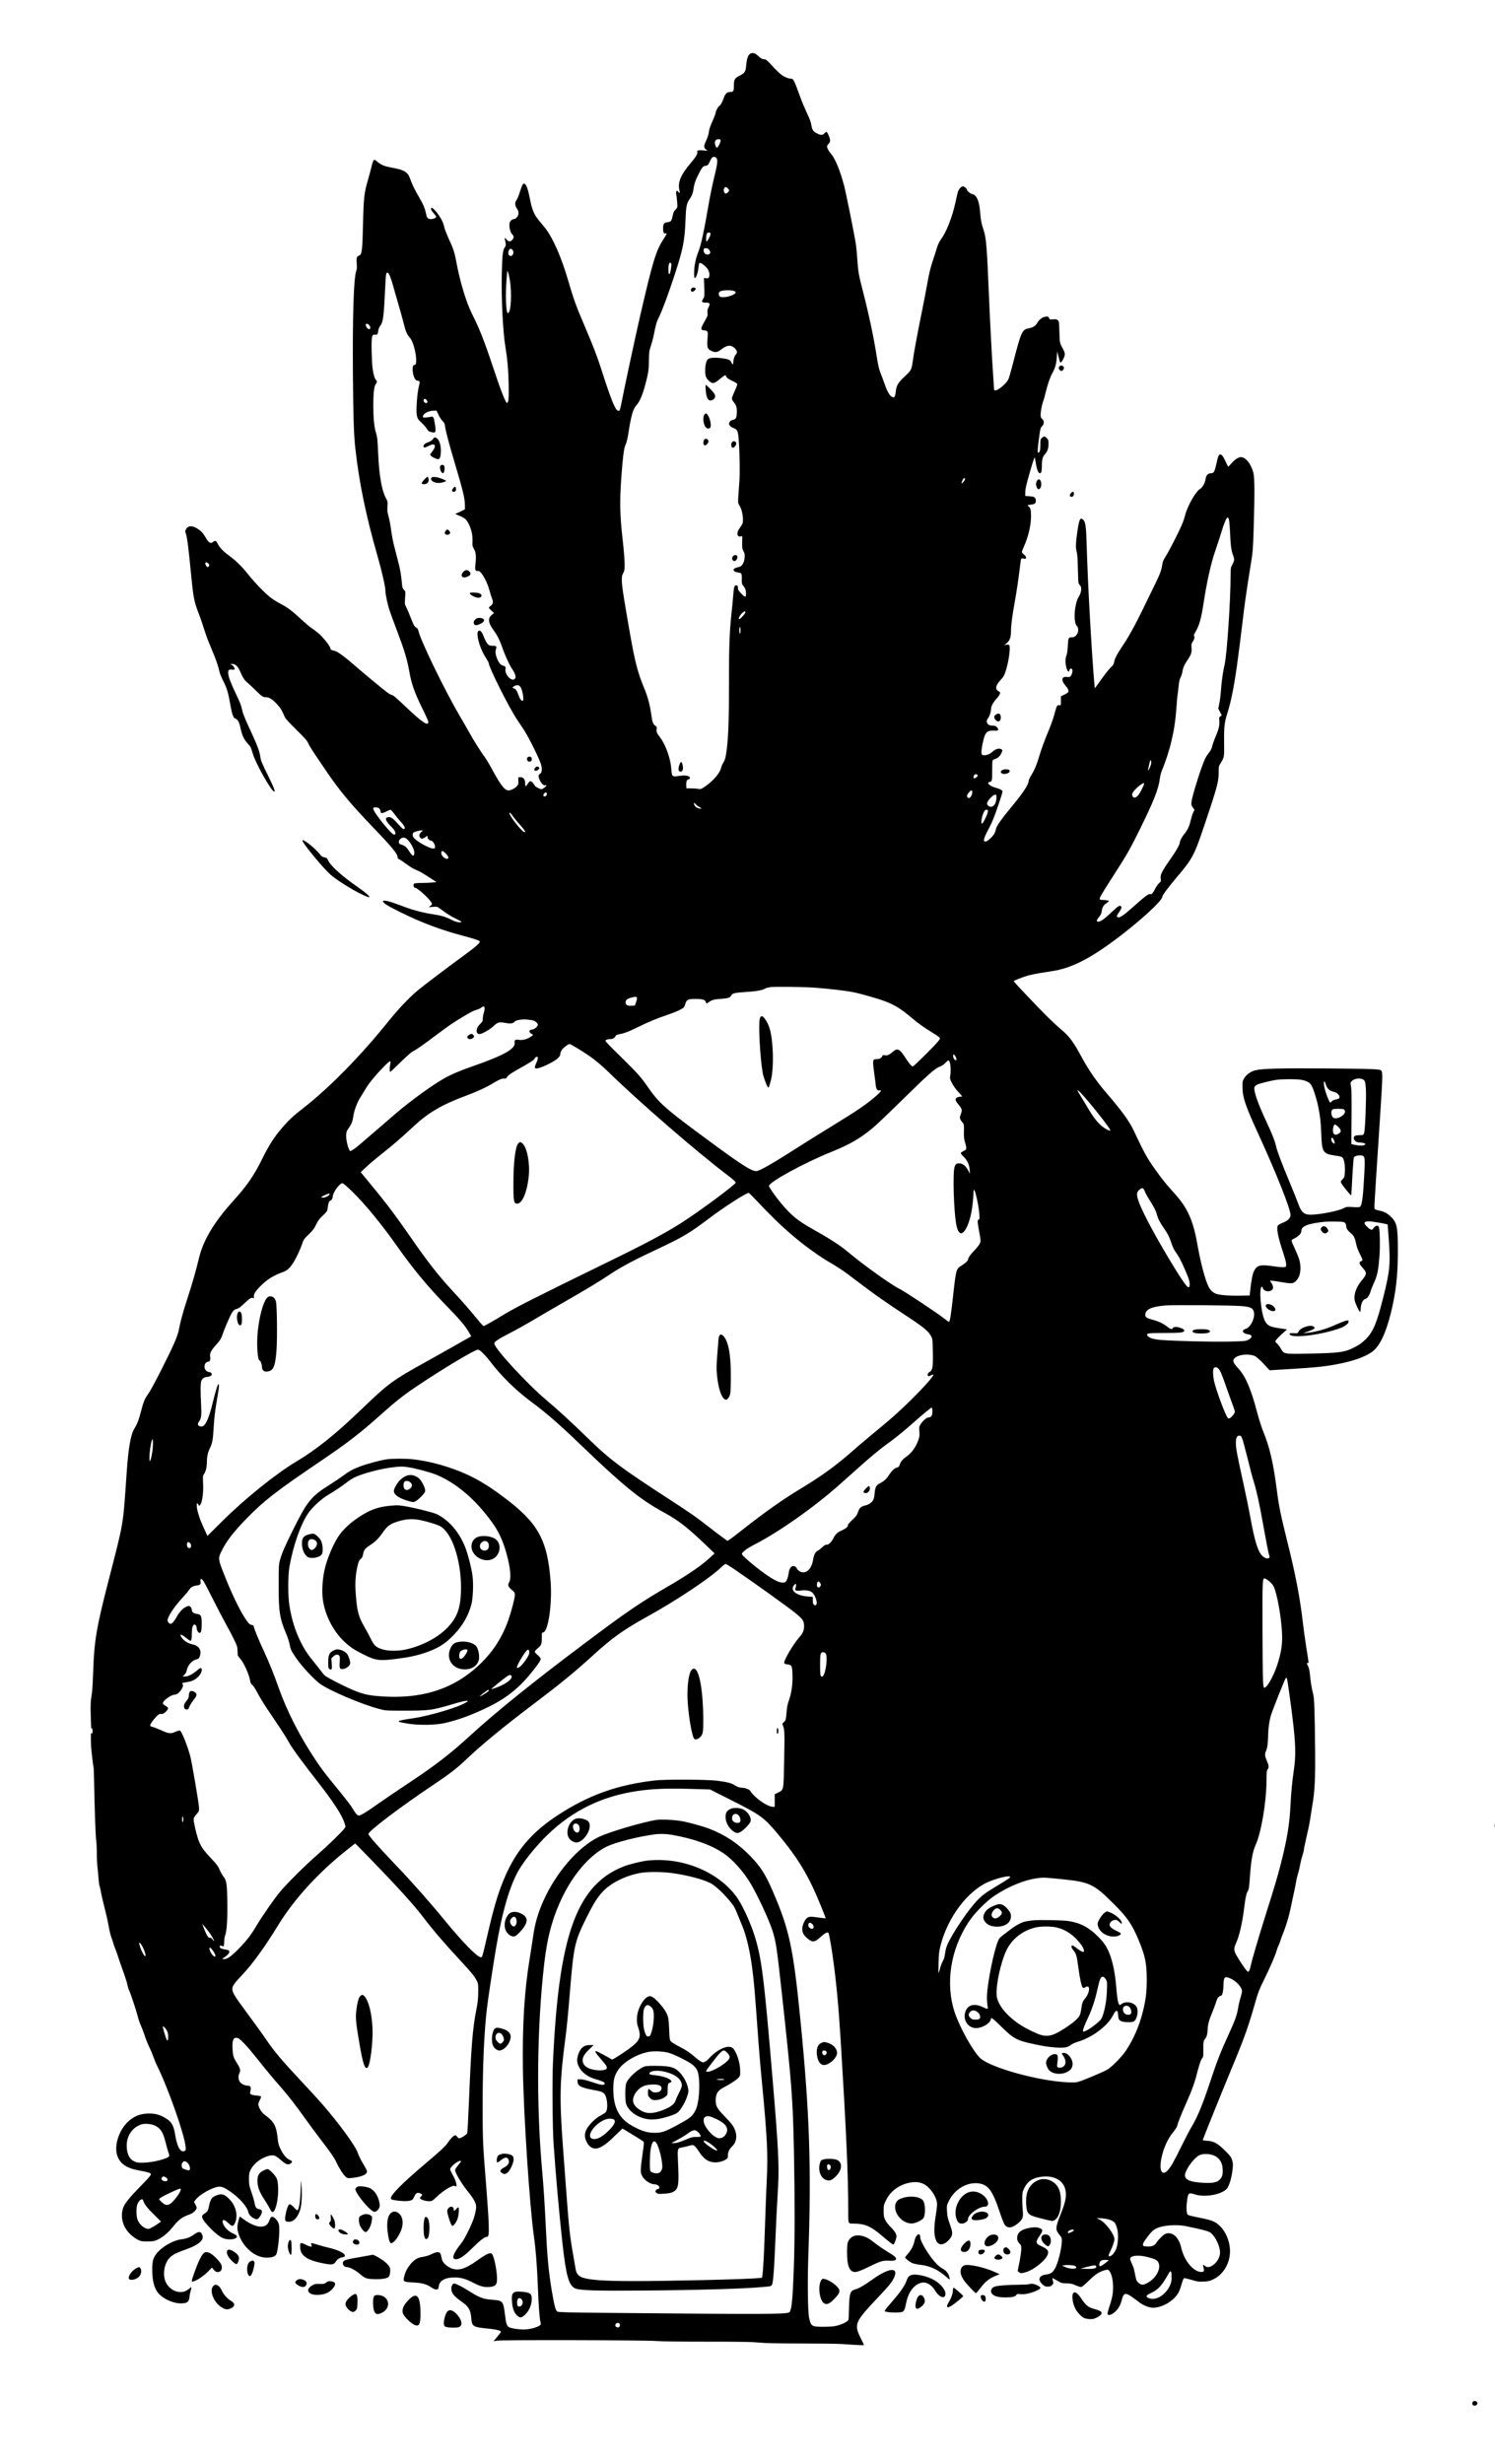 <?xml version="1.0" standalone="no"?>
<!DOCTYPE svg PUBLIC "-//W3C//DTD SVG 20010904//EN"
 "http://www.w3.org/TR/2001/REC-SVG-20010904/DTD/svg10.dtd">
<svg version="1.0" xmlns="http://www.w3.org/2000/svg"
 width="100%" height="100%" viewBox="0 0 2471 4071"
 preserveAspectRatio="xMidYMid meet">

<g transform="translate(0,4071) scale(0.1,-0.1)"
 stroke="none">
<path d="M12425 39832 c-55 -11 -80 -69 -92 -207 -8 -98 -25 -124 -107 -165
-84 -41 -96 -63 -96 -169 0 -89 -8 -101 -68 -101 -44 0 -79 -34 -97 -92 -17
-57 -61 -138 -75 -138 -14 0 -60 -83 -60 -108 0 -12 -19 -63 -41 -114 -56
-126 -68 -161 -74 -221 -4 -28 -22 -85 -42 -127 -43 -92 -44 -115 -7 -147 l29
-24 -71 6 c-82 7 -107 0 -99 -26 9 -27 -25 -85 -105 -179 -170 -200 -221 -321
-190 -455 11 -49 6 -55 -20 -24 -17 20 -21 22 -29 9 -6 -8 -8 -24 -6 -35 12
-57 25 -210 19 -228 -4 -12 -19 -33 -34 -47 -20 -18 -31 -43 -39 -85 -20 -96
-29 -109 -85 -116 -63 -7 -76 -25 -76 -105 0 -65 15 -92 45 -80 25 9 17 -10
-41 -100 -123 -188 -174 -356 -394 -1309 -68 -295 -247 -1130 -305 -1425 -9
-47 -21 -89 -25 -93 -4 -5 -17 -6 -29 -2 -44 14 -118 200 -276 695 -60 188
-133 378 -261 678 -153 356 -190 458 -289 797 -107 365 -247 683 -368 839 -23
29 -68 84 -100 122 -88 104 -122 182 -157 363 -31 157 -54 225 -83 250 -28 22
-44 -2 -82 -124 -19 -61 -45 -125 -57 -140 -31 -39 -29 -90 5 -139 36 -51 36
-104 1 -145 -16 -19 -35 -31 -50 -31 -14 0 -36 -11 -49 -25 -21 -20 -25 -34
-25 -82 0 -61 24 -127 53 -152 24 -20 21 -58 -8 -86 -32 -33 -58 -31 -90 6
-32 39 -40 33 -26 -18 16 -56 13 -87 -9 -116 -29 -37 -39 -130 -46 -422 -10
-406 18 -973 60 -1220 32 -188 48 -368 53 -600 5 -237 -1 -315 -25 -323 -22
-7 -101 194 -232 588 -139 421 -228 647 -337 860 -107 209 -212 557 -277 915
-23 122 -48 198 -117 346 -32 69 -63 148 -70 175 -21 89 -41 135 -89 207 -56
84 -113 142 -130 132 -17 -10 -1 -46 41 -92 22 -24 39 -47 39 -52 0 -19 -45
-41 -86 -41 -52 0 -69 19 -83 91 -13 76 -49 162 -109 261 -68 114 -126 232
-151 308 -38 116 -97 153 -298 189 -125 22 -181 44 -241 95 -24 20 -47 36 -52
36 -17 0 -30 -30 -50 -116 -12 -49 -39 -150 -60 -224 -61 -208 -70 -287 -80
-725 -11 -456 -18 -503 -70 -520 -34 -11 -41 -39 -34 -128 5 -62 3 -94 -9
-127 -42 -123 -61 -758 -54 -1715 7 -749 15 -996 43 -1240 61 -542 174 -1090
358 -1732 78 -273 136 -525 136 -594 0 -58 36 -227 70 -328 15 -47 73 -205
129 -351 118 -313 163 -463 197 -660 34 -196 86 -344 210 -596 57 -115 104
-220 104 -232 0 -77 -100 -10 -370 246 -167 159 -218 202 -242 202 -8 0 -38
17 -66 38 -75 55 -397 322 -554 459 -159 139 -273 221 -320 230 -48 9 -68 21
-68 43 0 27 -107 165 -178 230 -33 30 -86 72 -118 92 -33 21 -113 88 -180 150
-148 139 -232 202 -349 263 -49 25 -122 70 -160 100 -95 72 -270 253 -387 401
-100 124 -187 209 -321 308 -87 65 -141 124 -172 188 -21 45 -43 52 -76 22
-37 -33 -72 -11 -122 78 -38 66 -70 102 -124 137 -93 62 -164 60 -198 -3 -15
-28 -16 -39 -7 -62 25 -66 46 -222 92 -706 33 -341 50 -431 114 -598 40 -103
77 -211 124 -360 17 -53 64 -174 105 -270 72 -169 103 -260 126 -365 6 -27 33
-93 60 -145 60 -117 83 -192 116 -385 31 -175 52 -231 90 -241 33 -8 62 -63
80 -153 27 -127 61 -197 131 -270 36 -37 42 -51 73 -156 45 -156 310 -625 353
-625 21 0 -4 66 -96 253 -119 242 -125 256 -136 339 -12 81 -60 206 -186 473
-60 129 -100 229 -109 272 -19 90 -32 124 -103 273 -81 168 -122 274 -129 332
-8 63 7 82 58 74 21 -3 40 -2 44 3 9 16 -17 62 -44 76 l-26 14 30 1 c53 0 93
-34 126 -108 58 -130 75 -155 134 -206 32 -28 93 -85 134 -126 97 -96 118
-110 164 -110 56 0 105 -30 181 -111 63 -67 80 -94 139 -229 6 -14 88 -101
183 -195 138 -136 178 -181 199 -227 27 -58 47 -90 304 -468 220 -323 396
-534 762 -915 303 -315 409 -442 409 -491 0 -22 7 -32 28 -42 16 -7 69 -42
118 -78 84 -62 109 -76 209 -119 22 -9 96 -53 164 -98 l125 -82 -60 -6 c-32
-4 -114 -7 -180 -8 -96 -1 -124 -4 -134 -16 -16 -19 1 -65 24 -65 37 0 242
-188 268 -246 11 -24 10 -29 -17 -50 l-30 -24 70 6 c63 5 73 4 102 -18 141
-104 190 -135 270 -173 112 -54 126 -70 54 -63 -32 3 -77 19 -119 40 -90 48
-175 73 -313 93 -141 21 -303 62 -434 110 -233 87 -287 105 -335 111 -41 5
-50 4 -50 -9 0 -27 79 -76 285 -178 361 -178 654 -288 1049 -394 206 -55 266
-77 266 -95 0 -24 -78 -92 -244 -213 -301 -220 -685 -510 -786 -595 -140 -117
-316 -303 -480 -507 -454 -565 -977 -1099 -1405 -1432 -174 -135 -241 -198
-352 -327 -132 -154 -221 -293 -328 -511 -135 -275 -255 -449 -481 -698 -316
-350 -493 -645 -565 -942 -49 -205 -103 -395 -187 -655 -82 -252 -123 -405
-150 -550 -6 -30 -34 -111 -63 -180 -81 -192 -373 -766 -429 -845 -70 -100
-85 -134 -130 -306 -39 -148 -62 -207 -116 -296 -54 -91 -92 -310 -119 -689
-65 -937 -43 -804 -305 -1824 -196 -761 -234 -986 -250 -1485 -6 -159 -14
-318 -20 -352 -24 -150 -26 -189 -20 -398 4 -121 7 -212 8 -202 4 34 22 6 22
-33 0 -41 -15 -63 -23 -33 -9 36 -6 -224 4 -292 5 -38 13 -110 18 -160 5 -49
12 -97 16 -106 3 -9 8 -117 10 -240 7 -420 24 -904 34 -974 6 -38 11 -135 11
-215 0 -80 5 -185 11 -235 6 -49 14 -135 18 -190 4 -55 10 -106 14 -112 4 -6
14 -45 21 -85 12 -67 36 -170 71 -308 32 -128 46 -191 66 -300 11 -63 29 -135
39 -160 11 -25 24 -65 30 -90 7 -25 22 -70 35 -100 13 -30 34 -91 48 -135 14
-44 42 -125 62 -180 53 -145 81 -233 94 -293 6 -30 16 -63 23 -75 22 -41 119
-332 144 -432 14 -55 37 -122 51 -150 13 -27 42 -102 63 -165 20 -64 56 -151
78 -195 22 -44 52 -116 67 -160 15 -44 44 -114 65 -155 175 -351 447 -1123
467 -1326 5 -56 4 -63 -16 -73 -65 -35 -123 63 -155 260 -28 172 -62 227 -181
294 -88 50 -170 68 -280 63 -111 -6 -183 -31 -270 -93 -184 -131 -292 -428
-224 -611 50 -133 158 -202 372 -239 99 -17 155 -32 174 -47 20 -16 2 -40
-176 -222 -172 -176 -251 -275 -275 -342 -53 -153 -7 -325 120 -443 34 -32 89
-72 121 -87 52 -26 68 -29 158 -29 81 0 111 4 155 23 79 32 181 113 248 195
116 145 164 183 304 232 51 18 108 73 108 106 0 11 -10 37 -22 58 l-22 38 23
32 c67 93 296 221 398 221 46 0 90 -20 181 -82 149 -103 279 -251 297 -340 7
-38 47 -82 95 -103 48 -22 63 -16 98 35 46 68 40 112 -15 118 -43 4 -65 33
-75 99 -5 32 -28 112 -51 178 -38 110 -42 129 -42 220 0 91 3 105 29 158 39
75 118 149 207 192 84 40 144 51 192 36 19 -6 66 -41 106 -76 79 -71 117 -82
161 -47 27 22 21 37 -24 56 -51 21 -104 84 -147 173 -34 69 -42 98 -50 180
-21 209 -60 279 -219 395 -49 36 -100 122 -100 168 0 15 11 49 26 75 15 28 21
52 16 57 -5 5 -41 12 -81 15 -75 6 -105 22 -97 52 23 81 11 111 -45 111 -40 0
-89 22 -118 53 -31 34 -39 103 -17 145 26 51 20 82 -34 167 -63 99 -71 126
-77 246 -8 146 17 196 87 174 42 -13 155 -133 308 -325 176 -221 262 -325 407
-490 129 -149 240 -291 403 -520 72 -102 190 -261 263 -355 156 -203 218 -293
248 -360 39 -88 111 -203 149 -236 34 -30 39 -31 97 -26 115 11 207 37 238 68
36 36 34 43 -48 179 -34 58 -70 130 -79 162 -32 111 -320 505 -613 838 -61 69
-194 215 -298 325 -349 373 -470 515 -608 719 -56 83 -191 269 -299 415 -218
293 -258 358 -258 418 0 50 28 89 167 237 167 176 373 461 592 819 260 426
671 876 1136 1242 l136 107 233 -238 c448 -461 734 -775 889 -979 169 -221
339 -420 618 -721 185 -200 226 -250 265 -324 28 -53 29 -59 28 -195 -1 -114
-7 -169 -32 -295 -61 -306 -86 -625 -122 -1533 -11 -268 -24 -496 -29 -506
-14 -25 -102 -81 -128 -81 -11 0 -28 11 -37 25 -9 14 -23 25 -30 25 -24 0 -77
-52 -115 -110 -43 -67 -119 -138 -414 -388 -343 -290 -537 -486 -537 -542 0
-22 13 -27 110 -40 99 -12 166 -12 213 1 34 9 42 18 63 64 26 59 50 74 96 56
38 -14 44 -31 18 -51 -14 -10 -21 -24 -17 -33 8 -21 91 -47 149 -47 47 0 52 3
123 70 124 118 277 207 309 180 45 -37 15 91 -45 191 -21 36 -39 75 -39 88 0
26 66 91 127 123 50 27 65 18 35 -20 -74 -91 -83 -107 -77 -132 17 -68 118
-231 224 -360 34 -41 76 -103 93 -137 27 -56 30 -70 26 -125 -3 -35 -20 -106
-37 -158 -41 -122 -149 -340 -200 -405 -153 -192 -180 -286 -78 -272 57 8 137
66 263 192 113 113 193 175 225 175 37 0 42 35 36 225 -3 99 -22 376 -41 615
-55 674 -59 770 -59 1320 0 652 24 1211 69 1600 17 150 96 675 149 991 104
623 230 1054 383 1316 94 160 296 408 473 578 418 404 905 640 1494 724 239
35 474 44 850 34 l340 -10 340 -171 c493 -248 551 -290 774 -556 346 -414 518
-699 720 -1200 45 -110 80 -201 78 -202 -1 -1 -47 4 -102 11 -158 23 -182 21
-219 -18 -36 -39 -66 -116 -66 -170 0 -55 21 -97 74 -145 84 -77 126 -78 209
-3 90 81 136 107 151 83 9 -16 46 -218 70 -392 57 -405 95 -801 131 -1385 90
-1457 125 -2230 125 -2796 0 -247 -8 -228 95 -229 177 -1 275 -43 450 -191 66
-56 138 -115 160 -131 37 -28 40 -28 53 -11 7 10 20 42 28 71 15 49 15 58 0
96 -10 25 -41 66 -80 104 -39 37 -76 85 -93 119 -25 51 -28 69 -28 154 0 90 2
99 39 175 75 151 216 256 391 290 96 18 160 12 232 -22 98 -47 207 -200 219
-309 4 -31 -2 -100 -15 -179 -39 -239 -38 -361 5 -453 41 -86 140 -70 225 38
49 62 49 102 -2 239 -35 97 -42 131 -47 213 -5 97 -5 98 33 175 93 188 291
307 478 288 168 -17 240 -113 362 -480 49 -146 70 -196 93 -219 52 -52 127
-35 222 50 64 58 75 92 64 202 -5 47 -9 133 -8 191 0 96 3 112 30 170 54 115
135 172 274 192 215 32 376 -54 410 -218 21 -101 2 -196 -81 -404 -86 -216
-88 -251 -19 -334 36 -43 40 -54 40 -102 0 -123 -66 -383 -119 -466 -38 -61
-69 -80 -144 -90 -72 -10 -107 -36 -107 -81 0 -40 75 -117 116 -118 53 -2 69
2 94 27 23 22 23 27 13 66 -6 24 -10 45 -8 47 3 2 37 -16 77 -40 69 -42 77
-44 154 -46 68 -1 94 -7 154 -33 46 -20 81 -30 96 -26 12 3 67 50 121 104 103
102 177 150 267 173 48 12 50 11 72 -15 49 -56 74 -228 55 -375 -6 -46 -29
-137 -51 -201 -22 -65 -38 -125 -34 -134 17 -44 119 11 176 95 22 32 45 84 56
127 40 152 59 150 288 -26 72 -54 166 -92 230 -92 152 0 341 110 419 244 16
27 40 92 55 145 19 69 31 97 44 99 9 2 64 -11 122 -28 94 -29 116 -32 197 -28
79 3 102 9 162 38 165 79 275 265 275 465 -1 202 -112 410 -260 484 -59 29
-104 41 -312 82 -59 12 -115 27 -125 34 -23 17 -29 116 -13 231 18 136 23 140
138 104 171 -53 460 6 529 109 35 52 72 183 84 296 10 89 9 110 -6 161 -15 53
-28 69 -118 160 -124 122 -182 155 -293 162 -41 2 -74 8 -74 13 0 12 324 816
465 1154 222 532 288 716 405 1130 44 155 64 206 145 370 95 191 188 407 206
478 5 22 18 55 28 75 10 21 25 57 32 82 7 25 32 94 56 153 55 138 102 308 144
527 6 30 19 91 29 135 10 44 24 114 31 155 6 41 22 109 35 150 13 41 28 107
34 145 7 39 22 103 36 143 13 40 24 82 24 95 0 12 18 101 40 197 47 204 53
231 79 405 11 72 25 159 31 195 30 188 41 419 37 825 -6 634 -14 875 -30 941
-31 126 -43 199 -57 345 -5 53 -16 102 -29 127 -25 49 -26 63 -6 55 18 -6 19
-13 -26 267 -17 102 -41 282 -55 400 -46 403 -124 812 -260 1350 -103 414
-138 580 -169 830 -59 459 -119 718 -229 985 -25 61 -68 196 -96 302 -103 391
-190 596 -308 726 -85 94 -101 127 -78 162 49 75 261 99 360 41 24 -14 86 -71
137 -126 l94 -101 345 21 c389 23 541 38 750 76 274 49 489 125 606 214 119
90 220 303 304 642 83 338 115 624 114 1033 0 393 -15 459 -129 564 -53 49
-105 74 -187 91 -31 6 -61 16 -66 23 -11 13 -11 9 63 1142 71 1085 72 1102 45
1145 -16 25 -128 30 -885 36 -783 6 -1087 -2 -1199 -31 -76 -20 -143 -68 -181
-130 -29 -46 -30 -53 -29 -154 1 -163 49 -304 261 -766 290 -630 533 -1241
533 -1339 0 -53 -44 -97 -130 -130 -38 -15 -75 -36 -80 -46 -25 -47 3 -191 86
-441 38 -115 54 -179 52 -205 -3 -38 -4 -39 -45 -42 -23 -2 -105 6 -182 18
-201 29 -258 14 -306 -84 -24 -49 -44 -155 -63 -331 l-7 -70 -165 -3 c-184 -3
-342 10 -398 34 -49 20 -89 59 -117 115 -56 108 -132 400 -186 704 -69 397
-165 605 -389 850 -114 124 -198 228 -299 370 -145 204 -185 277 -363 655 -73
156 -196 325 -467 640 -151 176 -286 373 -392 570 -135 253 -205 348 -344 463
-49 41 -160 144 -245 229 -161 161 -535 556 -535 565 0 12 162 75 250 98 50
13 136 30 193 39 56 9 148 23 203 32 302 47 603 198 1033 518 387 288 776 642
776 707 0 25 99 158 240 325 266 313 287 354 476 917 190 565 217 669 216 807
-1 95 2 110 23 145 72 117 70 108 67 355 -3 265 6 338 58 499 22 66 55 198 74
293 57 278 94 546 196 1393 22 175 53 389 114 768 33 203 36 243 47 590 17
567 16 828 -4 910 -32 130 -106 237 -177 258 -33 10 -44 9 -84 -11 -27 -12
-68 -47 -98 -81 -28 -32 -54 -59 -58 -59 -3 0 -21 34 -39 75 -40 89 -66 125
-91 125 -27 0 -37 -24 -65 -152 -31 -136 -43 -158 -91 -158 -49 0 -79 -33 -88
-96 -10 -65 -51 -139 -92 -163 -72 -43 -207 -281 -246 -433 -11 -46 -38 -123
-60 -173 -61 -138 -215 -438 -264 -512 -24 -37 -46 -83 -49 -102 -20 -130 -31
-161 -131 -368 -317 -655 -390 -793 -529 -1003 -98 -148 -130 -210 -140 -269
-6 -35 -17 -53 -55 -88 -26 -24 -97 -112 -156 -196 l-109 -151 -7 74 c-45 505
-110 1667 -127 2280 -10 332 -19 397 -61 435 -45 40 -63 5 -90 -175 -30 -203
-34 -286 -15 -355 12 -44 17 -120 20 -279 3 -120 7 -228 11 -240 4 -11 15 -30
26 -40 31 -29 21 -118 -20 -182 -76 -119 -96 -431 -32 -489 23 -21 27 -83 9
-118 -24 -46 -52 -67 -88 -67 -62 0 -65 -6 -72 -142 -4 -79 -12 -136 -23 -160
-21 -48 -20 -137 2 -207 19 -60 36 -75 46 -38 8 33 33 42 46 17 8 -14 8 -32 0
-60 -15 -57 -35 -73 -82 -66 -91 15 -105 -54 -29 -141 43 -48 57 -82 47 -108
-3 -8 -31 -27 -63 -42 l-58 -28 0 -75 c0 -75 0 -75 -26 -72 -14 2 -31 -3 -37
-11 -7 -8 -26 -66 -42 -130 -17 -64 -56 -176 -86 -249 -82 -196 -129 -325
-170 -461 -41 -139 -73 -213 -132 -312 -23 -38 -42 -79 -42 -92 0 -61 -100
-208 -321 -473 -121 -145 -206 -267 -215 -309 -16 -71 -31 -100 -83 -152 -57
-56 -88 -73 -112 -59 -19 12 2 74 66 195 30 55 68 136 85 180 48 119 150 424
150 445 0 23 -31 40 -125 68 -71 21 -124 60 -110 81 3 6 15 11 25 11 34 0 41
33 39 187 -1 82 2 156 6 165 4 10 24 22 44 28 44 12 84 51 106 104 16 38 16
41 -1 53 -37 27 -97 11 -155 -42 -42 -37 -99 -59 -144 -53 -27 3 -30 7 -33 43
-4 55 33 238 59 291 28 59 61 75 146 72 57 -3 68 0 71 14 2 10 -8 29 -22 43
-20 20 -35 25 -74 25 -83 0 -119 63 -71 124 25 31 49 105 49 150 1 47 32 106
94 175 60 68 71 105 36 116 -11 4 -28 17 -36 30 -22 34 -4 84 56 150 27 30 54
63 60 76 61 113 122 458 91 508 -6 10 -20 12 -47 8 l-39 -6 25 17 c66 45 90
103 90 218 0 92 19 238 60 467 35 190 66 406 97 662 9 75 7 73 68 63 37 -6 31
37 -9 67 -20 15 -36 35 -36 45 0 10 16 52 35 93 72 159 115 345 116 497 0 106
-9 140 -42 164 -26 18 -19 21 49 29 54 7 72 21 72 61 0 56 -19 70 -102 76
l-73 5 1 65 c0 49 18 128 74 323 40 141 77 254 81 250 3 -5 12 -46 19 -93 19
-137 60 -206 90 -151 5 11 10 57 10 103 0 102 12 149 51 192 42 49 59 97 59
171 0 60 -3 69 -29 96 -36 35 -42 36 -78 5 -27 -23 -28 -28 -28 -119 0 -92
-10 -127 -38 -127 -12 0 -5 92 21 278 16 119 21 135 45 158 37 34 38 94 2 122
-21 17 -25 28 -25 70 0 58 22 171 44 228 9 22 26 86 40 144 29 125 74 253 115
325 41 73 61 145 68 255 l6 95 22 -87 c11 -48 24 -90 27 -94 12 -11 28 6 53
56 31 60 31 94 4 145 -67 125 -63 108 -69 298 -5 171 -6 180 -28 197 -18 15
-33 17 -77 13 -52 -5 -55 -4 -67 22 -11 25 -16 27 -56 22 -53 -6 -108 -47
-140 -106 -26 -45 -71 -74 -137 -86 -113 -20 -127 -52 -268 -601 -30 -115 -61
-223 -70 -240 -55 -107 -237 -234 -237 -166 0 11 -7 113 -15 228 -20 279 -51
875 -70 1324 -34 821 -45 953 -90 1084 -34 100 -44 151 -55 285 -16 198 -57
289 -137 306 -29 6 -83 54 -83 74 0 17 -43 51 -65 51 -29 0 -71 -48 -85 -98
-5 -20 -22 -91 -36 -157 -54 -251 -150 -496 -244 -625 -27 -36 -49 -83 -66
-140 -14 -47 -40 -130 -59 -185 -46 -134 -68 -226 -105 -435 -17 -96 -54 -285
-81 -420 -70 -340 -136 -695 -153 -827 -17 -130 -28 -155 -98 -220 -145 -134
-172 -177 -183 -285 -3 -36 -12 -74 -19 -83 -11 -16 -16 -16 -41 -4 -40 19
-78 85 -124 214 -21 61 -53 145 -70 187 -23 58 -39 128 -61 270 -50 323 -131
701 -231 1088 -64 246 -77 318 -89 510 -6 85 -15 191 -21 235 -16 123 -165
864 -198 989 -67 251 -145 441 -215 523 -40 46 -66 95 -66 123 0 12 11 31 25
44 16 15 25 34 25 54 0 38 -44 142 -61 142 -6 0 -22 -11 -35 -25 -29 -32 -57
-32 -121 0 -64 32 -80 56 -93 140 -7 45 -30 106 -69 188 -32 67 -78 174 -101
237 -124 339 -124 340 -176 340 -19 0 -62 14 -96 31 -59 30 -109 75 -244 222
-47 51 -68 67 -88 67 -35 0 -63 14 -106 56 -39 37 -75 53 -105 46z m-515
-1449 c0 -28 -45 -113 -60 -113 -12 0 -26 27 -33 66 -8 44 15 74 59 74 30 0
34 -3 34 -27z m-63 -293 c18 -35 9 -101 -48 -333 -27 -109 -72 -331 -99 -494
-58 -341 -110 -587 -146 -682 -42 -109 -54 -151 -70 -246 -16 -96 -16 -221 1
-219 20 2 47 77 57 157 5 45 13 86 18 90 18 19 116 -57 144 -111 22 -42 28
-86 16 -116 -9 -24 -15 -27 -48 -24 l-37 3 2 -55 c9 -254 9 -253 -15 -288 -32
-45 -23 -62 32 -62 82 0 90 -12 55 -82 -16 -32 -20 -52 -15 -87 6 -43 2 -54
-50 -144 -66 -116 -68 -140 -9 -145 65 -6 69 -13 60 -122 -13 -164 -5 -188 72
-222 57 -25 94 -19 149 25 97 77 164 84 229 23 40 -38 46 -75 16 -105 -22 -22
-41 -81 -41 -128 0 -41 -14 -42 -30 -3 -17 42 -50 57 -155 71 -112 15 -208 9
-233 -14 -29 -26 -47 -101 -46 -192 0 -91 13 -125 69 -174 54 -47 78 -42 170
34 77 65 105 78 105 51 0 -21 45 -53 118 -86 34 -16 65 -36 68 -44 3 -8 -15
-59 -41 -113 -25 -54 -47 -110 -47 -125 -1 -17 11 -40 29 -62 43 -48 56 -95
51 -182 -4 -83 -16 -102 -69 -113 -22 -4 -39 -16 -49 -34 -13 -24 -13 -30 0
-54 10 -17 33 -34 60 -44 68 -25 78 -46 89 -184 17 -213 23 -573 11 -710 -6
-71 -13 -180 -17 -240 -6 -107 -5 -111 20 -148 45 -66 72 -237 48 -301 -6 -13
-26 -45 -45 -71 -56 -73 -48 -151 15 -138 l27 5 -1 -103 c-2 -93 1 -109 22
-147 20 -37 23 -53 18 -108 -6 -77 -41 -140 -85 -150 -59 -13 -90 -26 -95 -39
-10 -25 18 -47 66 -52 26 -3 52 -12 59 -20 7 -9 11 -43 9 -92 -2 -71 1 -81 23
-108 34 -41 46 -75 46 -134 0 -64 -13 -63 -79 5 -51 55 -54 60 -55 106 -1 34
-40 40 -57 9 -6 -13 -16 -79 -20 -148 -5 -69 -18 -205 -29 -301 -32 -289 -42
-577 -41 -1145 1 -556 -9 -871 -35 -1080 -18 -148 -29 -190 -60 -238 -13 -20
-29 -59 -36 -86 -20 -89 -137 -221 -279 -317 -50 -33 -58 -35 -99 -28 -25 4
-79 8 -120 8 l-75 1 -3 52 c-3 55 10 93 32 93 8 0 19 6 25 14 9 11 8 17 -3 29
-23 23 -82 29 -161 18 -128 -19 -130 -18 -139 113 -13 174 -92 398 -185 521
-56 74 -64 93 -57 136 5 34 3 41 -19 55 -40 26 -54 63 -70 186 -22 156 -57
290 -111 421 -135 330 -164 456 -310 1317 -76 447 -82 531 -44 600 23 41 25
55 24 165 -1 66 -16 248 -34 405 -44 387 -49 609 -21 1005 23 320 44 492 66
535 20 39 43 134 60 255 20 138 52 277 77 334 10 24 35 62 54 84 59 64 115
216 170 452 23 99 28 147 30 275 2 143 4 162 32 245 17 50 38 128 47 175 35
180 47 222 90 307 54 110 148 364 253 683 141 429 169 570 182 905 9 243 17
280 73 363 39 57 50 88 66 197 7 49 26 102 66 185 64 130 87 160 125 160 32 0
52 20 74 75 9 21 24 48 33 58 23 25 64 18 80 -13z m181 -490 c12 -12 22 -27
22 -35 0 -22 -39 -57 -58 -53 -24 5 -38 52 -24 83 14 30 31 32 60 5z m-285
-763 c-2 -28 -52 -117 -65 -117 -12 0 -9 97 4 125 9 20 18 25 37 23 22 -2 26
-8 24 -31z m-24 -253 c27 -34 27 -60 1 -74 -40 -21 -90 12 -90 59 0 35 6 41
41 41 18 0 35 -9 48 -26z m-3243 -10 c30 -45 -12 -114 -53 -88 -23 14 -28 48
-13 85 15 36 44 38 66 3z m2619 -223 c7 -22 -12 -139 -25 -161 -15 -25 -21 -4
-22 74 0 71 11 106 33 106 4 0 10 -9 14 -19z m-2670 -256 c39 -227 22 -553
-30 -559 -31 -3 -43 281 -23 552 12 156 13 162 25 125 8 -21 20 -74 28 -118z
m-1979 50 c12 -29 35 -97 50 -151 14 -55 53 -188 85 -298 32 -109 73 -255 90
-324 34 -139 55 -189 105 -244 54 -61 110 -275 102 -393 -2 -40 -7 -51 -23
-54 -27 -5 -35 -19 -35 -68 0 -98 38 -193 78 -193 41 -1 46 -14 29 -77 -32
-117 -54 -415 -37 -498 11 -52 18 -64 82 -124 38 -36 77 -82 86 -101 14 -27
26 -37 62 -47 85 -25 92 -11 65 151 -15 93 -26 111 -60 100 -11 -3 -46 -8 -77
-11 -54 -5 -58 -4 -58 15 0 45 88 94 170 96 l55 1 35 -72 c19 -40 49 -86 67
-102 24 -22 33 -40 38 -77 10 -82 63 -284 157 -599 135 -453 170 -594 172
-695 l1 -85 -61 -31 c-33 -17 -71 -34 -85 -38 -21 -5 -14 -10 50 -36 41 -16
86 -41 102 -56 66 -64 121 -217 119 -338 0 -33 0 -73 -1 -89 0 -15 13 -48 28
-74 31 -53 36 -121 20 -259 -10 -78 3 -107 42 -97 46 12 149 -163 191 -322 12
-44 30 -104 42 -132 24 -63 19 -94 -22 -123 -17 -12 -30 -26 -30 -31 0 -5 19
-28 43 -49 l42 -39 -37 -31 c-68 -56 -59 -131 28 -250 60 -81 103 -165 139
-269 40 -120 115 -289 155 -350 72 -111 87 -160 58 -189 -51 -51 -169 74 -153
162 7 36 -4 49 -47 60 -35 8 -74 59 -98 130 -22 61 -25 95 -12 141 14 47 6 55
-55 55 -48 0 -58 4 -83 30 -16 17 -42 65 -58 106 -33 85 -53 114 -81 114 -68
0 -7 -264 99 -431 33 -51 60 -101 60 -111 0 -65 334 -730 463 -923 22 -33 69
-103 104 -155 94 -140 290 -539 302 -615 12 -76 5 -112 -25 -132 -31 -20 -30
-47 2 -112 29 -56 62 -85 88 -75 9 3 16 2 16 -4 0 -17 -60 -62 -82 -62 -23 0
-108 46 -108 58 0 4 -14 24 -31 45 -36 43 -53 40 -89 -18 -12 -19 -26 -35 -31
-35 -5 0 -9 23 -9 50 0 65 -32 103 -83 98 l-32 -3 3 -56 c3 -48 0 -60 -23 -87
-30 -36 -100 -72 -139 -72 -63 0 -129 84 -271 345 -47 88 -106 185 -129 215
-50 63 -190 287 -256 408 -25 46 -89 158 -144 250 -245 416 -649 1244 -689
1414 -8 32 -18 50 -34 57 -31 14 -48 44 -97 172 -24 63 -56 137 -70 164 -26
48 -27 53 -20 158 7 106 6 108 -19 131 -20 18 -27 37 -31 82 -17 173 -29 246
-61 369 -19 74 -50 195 -69 268 -19 72 -41 191 -50 262 -9 72 -28 173 -42 225
-22 80 -25 107 -20 173 6 74 5 79 -28 142 -68 128 -110 374 -126 739 -11 243
-13 263 -41 354 -25 83 -39 241 -39 432 0 200 13 316 40 352 24 32 25 51 6 68
-20 16 -43 90 -56 180 -17 118 -25 477 -11 528 11 40 13 42 51 42 43 0 41 -2
55 81 3 20 18 53 34 73 45 56 56 156 80 670 6 138 12 190 22 196 19 13 29 3
55 -55z m5697 -247 c32 -16 18 -39 -40 -65 -76 -35 -190 -44 -210 -18 -18 25
-17 60 3 76 33 27 199 32 247 7z m-6043 -558 c11 -11 20 -32 20 -46 0 -37 -38
-29 -63 13 -29 50 2 74 43 33z m955 -1246 c11 -17 13 -30 7 -36 -24 -24 -71
13 -59 46 9 24 32 20 52 -10z m8895 -1303 c0 -17 -49 -76 -57 -67 -2 2 4 22
13 45 17 42 44 56 44 22z m4361 -658 c6 -16 15 -118 20 -228 10 -216 20 -291
50 -370 25 -67 24 -83 -11 -150 -28 -53 -30 -64 -30 -169 0 -425 -60 -1323
-100 -1491 -27 -117 -49 -271 -60 -425 -5 -74 -17 -172 -27 -216 l-17 -82 29
-56 29 -57 -23 -16 c-21 -14 -23 -22 -18 -65 9 -71 -9 -149 -59 -264 -24 -55
-50 -128 -58 -162 -10 -44 -25 -74 -54 -109 -23 -26 -54 -77 -70 -113 -63
-141 -207 -600 -218 -695 -6 -49 -4 -59 21 -96 l28 -40 -22 -45 c-12 -25 -30
-84 -41 -130 -23 -98 -53 -162 -106 -225 -39 -47 -73 -112 -74 -142 0 -27 -52
-122 -114 -212 -190 -273 -212 -316 -201 -389 6 -37 4 -43 -22 -63 -16 -11
-46 -53 -67 -92 -42 -80 -61 -102 -80 -95 -30 12 -83 -28 -330 -248 -116 -103
-182 -145 -209 -135 -23 9 -21 28 8 68 46 63 60 96 46 112 -21 26 -52 7 -157
-94 -56 -54 -123 -111 -150 -128 -90 -58 -127 -28 -59 48 27 30 38 53 45 96
11 69 28 97 80 133 22 15 39 30 40 33 0 9 -54 19 -99 19 -57 0 -66 11 -45 51
27 53 117 197 257 414 175 269 243 389 408 725 217 440 298 645 318 808 6 46
22 111 37 145 58 137 124 340 157 487 46 196 65 327 83 564 7 105 16 197 19
205 2 9 9 65 15 125 7 81 16 122 34 155 13 25 26 69 30 96 10 65 32 114 89
197 55 81 68 123 61 197 -4 40 -1 63 10 81 37 60 44 83 34 106 -8 18 -6 30 11
56 70 109 105 230 146 503 51 338 125 669 195 863 22 62 63 188 91 279 50 167
91 263 109 263 6 0 15 -12 21 -27z m-16871 -731 c17 -13 21 -24 16 -40 -4 -12
-13 -22 -21 -22 -17 0 -48 48 -41 66 7 19 19 18 46 -4z m8880 -811 c0 -19 -83
-111 -101 -111 -25 0 15 76 58 110 32 25 43 25 43 1z m-80 -296 c0 -30 -4 -55
-10 -55 -5 0 -10 25 -10 55 0 30 5 55 10 55 6 0 10 -25 10 -55z m-3646 -924
c42 -46 76 -241 43 -241 -22 0 -46 33 -66 92 -25 73 -48 107 -77 114 -31 8
-30 16 4 36 36 23 75 22 96 -1z m10428 -1297 c-11 -41 -41 -99 -47 -92 -2 2 6
43 18 92 18 78 22 87 31 67 7 -16 6 -36 -2 -67z m-2878 -160 c9 -3 16 -12 16
-20 0 -15 -38 -44 -57 -44 -19 0 -16 47 5 59 21 13 17 12 36 5z m2766 -153 c0
-24 -70 -161 -100 -194 -40 -46 -79 -48 -94 -5 -8 24 -5 35 20 70 16 24 56 64
89 90 57 46 85 59 85 39z m-2840 -135 c0 -67 -47 -124 -77 -93 -18 18 -11 46
24 87 30 36 53 39 53 6z m-7032 -30 c5 -22 -16 -46 -39 -46 -24 0 -25 27 -2
52 19 21 37 19 41 -6z m7432 -59 c0 -91 -39 -157 -92 -157 -38 0 -71 34 -62
63 16 52 99 137 134 137 17 0 20 -7 20 -43z m-4910 -162 c42 -23 43 -25 17
-25 -56 0 -107 42 -107 87 0 15 4 13 23 -9 12 -15 42 -39 67 -53z m-5290 -25
c11 -11 20 -31 20 -45 0 -38 21 -40 89 -6 33 17 67 31 75 31 8 0 34 -28 59
-62 25 -35 75 -96 111 -136 44 -48 66 -81 66 -97 0 -40 -30 -30 -80 27 -119
135 -151 157 -205 144 -49 -12 -27 -68 62 -155 70 -67 91 -131 45 -131 -43 0
-342 373 -342 426 0 21 5 24 40 24 27 0 47 -7 60 -20z m10057 -57 c-8 -48 -77
-186 -96 -192 -22 -6 -6 111 23 176 21 45 29 53 52 53 25 0 26 -2 21 -37z
m-7842 -79 c26 -36 73 -93 104 -127 81 -88 106 -127 81 -127 -39 0 -250 266
-250 315 0 19 25 -4 65 -61z m-1524 -253 c-36 -34 -40 -70 -11 -96 17 -15 24
-16 49 -5 17 7 36 18 42 26 17 20 31 17 24 -5 -6 -20 35 -61 60 -61 25 0 65
-60 65 -96 0 -32 -2 -34 -33 -34 -62 0 -280 123 -322 182 -17 25 -19 56 -6 76
9 15 91 40 135 41 l28 1 -31 -29z m-215 -135 c57 -60 106 -162 102 -212 -5
-61 -29 -55 -76 18 -51 80 -78 105 -133 121 -36 11 -45 17 -47 40 -5 37 37 77
79 77 25 0 42 -10 75 -44z m622 -219 c48 -48 56 -87 19 -87 -47 0 -105 69 -92
110 9 30 27 24 73 -23z m6112 -2217 c212 -16 489 -48 609 -71 131 -25 422
-108 545 -155 158 -61 260 -125 436 -273 105 -89 216 -168 336 -240 55 -33
108 -69 118 -80 18 -20 18 -21 -19 -68 -59 -74 -401 -413 -417 -413 -21 0 -59
44 -118 135 -102 158 -135 174 -216 104 -57 -49 -88 -62 -131 -54 -29 5 -34 3
-43 -20 -11 -28 -45 -45 -94 -45 -63 0 -66 -13 -37 -230 11 -80 23 -171 26
-203 7 -65 27 -91 61 -83 44 12 26 -21 -49 -87 -167 -145 -305 -239 -752 -513
-159 -97 -378 -233 -485 -302 -486 -311 -697 -432 -751 -432 -89 0 -282 128
-1009 669 -493 366 -610 473 -765 696 -133 192 -171 235 -463 523 -253 248
-266 263 -248 277 11 8 37 15 57 15 53 0 88 16 99 45 6 15 19 26 37 30 110 21
178 46 328 120 184 91 307 142 508 211 140 48 233 91 259 120 9 11 21 38 27
62 18 64 44 77 165 77 115 0 163 -14 172 -51 8 -30 12 -30 54 1 45 33 86 44
195 51 117 8 152 19 170 54 20 39 55 47 248 60 165 10 271 29 312 56 13 8 54
19 92 24 84 11 546 4 743 -10z m-2951 -172 c0 -13 -8 -45 -18 -73 l-18 -50
-57 -3 c-67 -4 -96 14 -96 58 0 35 27 59 87 75 77 21 103 19 102 -7z m-2519
-172 c0 -18 -7 -53 -15 -76 -8 -23 -15 -64 -15 -89 0 -41 -5 -52 -36 -82 -44
-42 -65 -81 -66 -121 -1 -38 25 -60 61 -52 54 13 165 79 218 130 63 61 93 71
178 55 98 -18 141 -15 168 15 18 19 39 27 93 35 64 9 94 8 197 -7 44 -7 97
-47 97 -74 0 -32 -56 -78 -98 -82 -49 -4 -57 -38 -15 -64 15 -10 30 -19 32
-21 6 -5 -28 -30 -72 -54 -51 -27 -125 -40 -170 -29 -46 10 -69 -8 -61 -48 18
-99 -180 -211 -681 -385 -213 -74 -358 -135 -480 -203 -198 -111 -554 -369
-801 -580 -180 -154 -518 -446 -612 -527 -60 -52 -139 -104 -147 -95 -33 38
-69 190 -63 268 3 48 11 69 36 103 49 65 69 115 81 200 14 101 65 236 125 328
26 41 64 102 84 136 53 89 143 200 276 338 121 126 144 137 126 60 -13 -54
-12 -125 0 -125 6 0 81 70 167 156 86 85 175 165 197 176 63 32 171 107 385
268 227 170 276 203 436 300 144 87 198 115 252 129 22 6 52 20 65 31 37 31
58 26 58 -14z m1526 -652 c236 -143 351 -231 549 -424 499 -484 1423 -1284
1920 -1662 109 -83 155 -124 155 -138 0 -30 -604 -478 -887 -658 -283 -181
-601 -350 -1275 -678 -1143 -558 -1482 -729 -1683 -852 -158 -97 -309 -182
-321 -182 -7 0 -52 48 -100 108 -131 159 -250 296 -409 467 -226 244 -423 494
-665 845 -263 381 -431 605 -682 908 l-176 214 66 63 c97 90 148 133 332 280
155 123 281 233 480 418 239 223 469 357 862 503 180 66 354 147 454 210 93
57 139 76 177 72 24 -2 34 2 43 20 16 32 74 73 221 154 144 80 233 136 233
148 0 14 30 40 46 40 21 0 17 -41 -11 -102 -29 -61 -31 -84 -10 -91 41 -16
287 97 363 166 32 31 42 47 42 71 0 17 12 48 26 69 25 37 105 97 130 97 6 0
60 -30 120 -66z m6270 -171 c8 -28 3 -36 -19 -28 -20 8 -41 60 -32 82 6 16 8
16 26 -6 11 -13 22 -34 25 -48z m-105 -75 c14 -50 16 -154 4 -216 -7 -38 -4
-51 29 -116 23 -47 62 -102 107 -150 71 -76 71 -76 41 -76 -41 0 -78 -15 -86
-35 -8 -21 6 -48 54 -105 52 -63 56 -81 30 -150 -24 -64 -21 -76 33 -143 20
-26 22 -37 19 -140 -2 -91 1 -124 17 -177 12 -36 21 -79 21 -96 0 -28 -6 -34
-45 -53 -25 -12 -45 -27 -45 -34 0 -7 22 -35 49 -61 61 -60 92 -130 98 -216
l4 -65 -26 51 c-38 74 -84 115 -137 121 -64 7 -86 -15 -98 -97 -12 -84 -12
-320 0 -540 18 -326 41 -459 86 -501 20 -19 27 -21 49 -11 53 25 113 157 149
332 17 85 36 258 36 331 0 27 4 49 9 49 20 0 78 -263 88 -402 5 -78 4 -88 -11
-88 -22 0 -21 -42 3 -172 33 -175 34 -182 16 -224 -9 -21 -49 -72 -89 -114
-70 -72 -106 -124 -106 -153 0 -18 -56 -68 -112 -101 -80 -45 -88 -72 -128
-436 -45 -405 -58 -490 -79 -490 -4 0 -39 25 -77 56 -101 81 -653 448 -731
485 -128 61 -593 392 -823 585 -159 134 -307 231 -615 404 -249 139 -361 231
-528 432 -92 111 -197 262 -197 283 0 64 585 383 1035 564 300 121 479 225
685 398 57 48 253 234 435 413 471 463 591 570 670 597 30 10 63 32 88 59 23
24 47 44 54 44 7 0 18 -19 24 -42z m6816 -268 c42 -15 52 -43 59 -168 8 -150
-12 -667 -28 -717 -13 -40 -13 -40 -68 -41 -30 0 -65 -4 -76 -8 -31 -10 -38
-46 -15 -76 20 -27 47 -38 104 -39 21 -1 48 -6 59 -12 21 -11 21 -12 3 -25
-23 -17 -80 -17 -160 -1 l-60 13 4 444 c2 331 0 461 -9 508 -12 61 -12 64 11
88 37 40 116 55 176 34z m-1017 -10 c92 -15 150 -46 177 -95 33 -57 88 -232
112 -355 33 -169 42 -243 50 -455 11 -296 27 -320 235 -349 71 -9 103 -19 117
-33 26 -26 43 -134 37 -240 -4 -78 -6 -85 -38 -118 -33 -34 -34 -35 -18 -68
16 -33 147 -195 159 -196 4 -1 9 68 13 152 9 197 26 448 32 468 7 23 48 39
103 39 81 0 85 -15 71 -298 -18 -362 -37 -517 -67 -547 -13 -13 -33 -15 -122
-9 -101 6 -108 5 -153 -19 -86 -46 -397 -107 -545 -107 -111 0 -156 40 -207
187 -15 43 -78 197 -138 343 -135 323 -212 528 -228 606 -16 77 -64 199 -160
404 -144 308 -211 503 -196 566 5 18 20 31 50 45 52 22 233 67 319 78 92 12
322 12 397 1z m441 -137 c27 -34 54 -52 89 -59 73 -14 123 -64 107 -108 -3 -7
-27 -17 -52 -21 -30 -4 -57 -16 -72 -31 -14 -14 -26 -24 -28 -22 -29 34 -91
207 -100 282 -10 76 4 92 25 28 9 -28 23 -59 31 -69z m-3927 -253 c67 -80 165
-201 217 -270 137 -179 149 -205 71 -166 -109 55 -197 151 -307 335 -41 69
-99 166 -130 215 -30 49 -55 94 -55 100 0 18 78 -64 204 -214z m4197 -100 c12
-7 19 -21 19 -39 0 -55 -112 -123 -177 -106 -49 12 -67 120 -25 145 23 13 158
13 183 0z m-91 -290 c51 -51 53 -82 8 -110 -40 -24 -61 -25 -82 -4 -28 27 -12
154 19 154 8 0 33 -18 55 -40z m-75 -210 c8 -16 15 -38 15 -50 0 -18 -3 -19
-20 -10 -35 19 -51 90 -21 90 6 0 17 -13 26 -30z m-16219 -862 c210 -204 490
-547 744 -908 245 -349 496 -653 778 -943 244 -250 334 -355 396 -459 l45 -77
-262 -149 c-144 -82 -370 -209 -502 -282 -541 -300 -604 -347 -1046 -771 -431
-415 -744 -666 -1080 -867 -342 -204 -857 -620 -1227 -988 l-244 -242 -23 51
c-13 29 -39 87 -59 130 -47 104 -85 226 -93 298 -6 63 6 78 28 37 l12 -22 17
22 c32 39 54 198 47 346 -6 127 -5 132 18 166 28 41 45 116 45 200 0 83 16
155 50 224 40 83 48 129 60 318 12 196 22 280 60 506 32 182 36 232 21 232
-13 0 -43 -98 -95 -306 -65 -268 -124 -394 -183 -394 -59 0 -79 37 -44 82 37
47 44 102 35 278 -13 241 -11 359 5 398 15 36 55 62 95 62 36 0 76 21 76 40 0
23 -20 40 -47 40 -13 0 -35 11 -48 25 -47 46 -23 145 35 145 27 0 41 32 34 79
-10 60 10 102 91 193 79 88 90 108 122 203 12 33 37 98 57 145 94 217 111 242
175 255 23 5 60 32 115 85 92 87 118 104 148 94 18 -5 20 -3 15 16 -10 38 19
88 95 167 115 119 228 190 393 248 77 27 140 98 212 240 34 66 75 160 92 210
29 86 34 93 115 171 69 67 91 97 121 161 29 62 52 92 110 148 68 65 74 74 80
120 9 77 24 125 40 125 20 0 45 40 45 70 0 64 112 220 158 220 15 0 71 -48
168 -142z m13096 8 c9 -27 41 -85 69 -130 77 -118 116 -194 130 -251 16 -66
50 -132 114 -225 66 -94 95 -152 130 -260 16 -49 43 -106 65 -135 20 -27 50
-75 67 -105 48 -87 142 -305 158 -366 15 -60 10 -114 -11 -114 -27 0 -121 137
-301 435 -304 505 -510 903 -543 1051 -14 61 -7 90 32 126 44 41 68 34 90 -26z
m-6408 -163 c313 -332 519 -522 786 -729 135 -104 302 -218 410 -280 47 -26
126 -75 175 -108 90 -60 117 -79 385 -283 187 -142 390 -283 668 -466 339
-223 405 -277 455 -371 20 -38 22 -58 25 -251 5 -248 -4 -307 -48 -330 -32
-17 -48 -51 -31 -68 9 -9 19 -8 42 6 17 9 35 17 40 17 62 0 -436 -515 -751
-777 -359 -298 -462 -385 -595 -502 -255 -224 -497 -400 -831 -602 -314 -189
-584 -380 -1006 -711 -86 -68 -170 -131 -186 -140 l-29 -18 -86 63 c-47 34
-144 107 -214 162 -207 163 -318 240 -688 480 -757 491 -951 636 -1280 955
-343 332 -502 478 -735 676 -321 272 -850 848 -850 925 0 30 68 76 250 169 96
49 267 144 380 211 113 67 341 200 508 296 381 218 594 347 797 482 178 117
393 231 800 421 374 175 500 250 810 485 250 189 615 424 660 425 5 0 68 -62
139 -137z m-7066 115 c-8 -22 -55 -49 -96 -55 -60 -8 -53 10 16 40 64 29 86
33 80 15z m16781 -472 c12 -11 21 -31 21 -48 0 -43 22 -78 78 -125 53 -45 67
-74 92 -197 7 -33 32 -98 56 -144 24 -46 44 -90 44 -98 0 -8 -11 -19 -25 -24
-38 -14 -31 -43 25 -105 77 -86 76 -106 -15 -215 -89 -107 -132 -229 -114
-325 10 -55 78 -197 91 -189 4 3 8 22 8 42 1 88 35 161 81 172 31 8 65 60 85
129 9 31 36 99 60 151 50 109 67 197 85 433 11 145 7 400 -7 460 -4 16 -13 31
-21 34 -20 8 -58 -15 -74 -43 -17 -33 -42 -30 -89 13 -81 72 -75 103 20 103
46 0 298 -43 306 -53 1 -1 9 -117 19 -257 28 -399 17 -513 -91 -942 -108 -432
-168 -573 -293 -698 -59 -58 -99 -87 -176 -127 -170 -88 -253 -99 -780 -109
-398 -7 -392 -8 -445 83 -19 34 -47 71 -62 83 -16 12 -28 30 -28 40 0 10 41
56 96 107 l96 88 -109 16 c-177 26 -216 45 -258 129 -66 131 -102 560 -46 560
5 0 12 -12 15 -26 10 -37 68 -60 117 -45 63 19 68 74 13 149 -16 21 -16 22 10
22 15 0 93 -11 173 -25 163 -28 190 -26 236 23 48 50 71 118 71 207 0 96 -18
161 -86 309 -77 169 -75 152 -19 181 77 38 121 85 121 128 0 80 113 123 395
151 22 2 99 3 172 2 113 -1 134 -4 152 -20z m-1711 -1376 c134 -12 175 -27
198 -71 46 -89 -36 -282 -131 -307 -16 -5 -33 -16 -39 -26 -15 -24 22 -53 79
-62 24 -3 49 -12 55 -19 18 -22 -6 -54 -57 -77 -40 -18 -74 -20 -316 -25 -278
-6 -889 9 -1116 27 -131 11 -200 33 -225 72 -24 39 1 43 282 43 259 1 309 6
326 34 10 16 -23 40 -79 56 -56 17 -103 12 -112 -11 -9 -23 -39 -16 -85 21
-63 51 -146 92 -233 115 -114 31 -135 44 -135 84 0 90 98 136 332 156 132 11
1108 3 1256 -10z m-12527 -787 c36 -38 81 -88 99 -113 194 -257 436 -495 715
-700 220 -162 451 -364 780 -680 706 -680 992 -913 1369 -1119 282 -154 415
-260 819 -651 l39 -37 -109 -98 c-124 -112 -358 -270 -638 -433 -477 -276
-696 -425 -1410 -961 -844 -633 -1456 -1126 -1889 -1523 -318 -292 -583 -496
-1017 -783 -173 -114 -388 -260 -479 -324 -181 -128 -246 -170 -302 -197 -34
-16 -39 -16 -62 -1 -14 9 -41 44 -61 78 -44 75 -90 136 -254 338 -236 288
-272 336 -385 506 -249 373 -463 792 -597 1170 -78 221 -161 429 -241 600 -85
181 -164 372 -173 418 -4 21 -11 27 -31 27 -14 0 -35 11 -50 27 -92 100 -247
401 -388 754 -124 313 -125 316 -66 437 78 161 196 316 405 531 299 307 497
461 1250 970 424 287 646 458 966 745 247 222 387 333 599 475 439 295 966
611 1020 611 18 0 44 -19 91 -67z m12146 -245 c33 -36 58 -94 122 -279 33 -96
80 -227 105 -292 25 -66 46 -130 46 -143 0 -24 -49 -87 -82 -105 -14 -7 -23
-7 -33 1 -35 29 -199 469 -230 618 -17 85 -20 175 -5 203 14 26 52 24 77 -3z
m-4726 -688 c5 -80 -16 -120 -64 -120 -31 0 -101 -61 -133 -115 -23 -40 -24
-50 -18 -117 5 -63 3 -83 -18 -144 -39 -111 -105 -204 -187 -264 -77 -56 -102
-85 -120 -142 -10 -31 -19 -39 -50 -48 -41 -11 -78 -47 -135 -132 -40 -61 -76
-92 -144 -127 -59 -30 -78 -66 -85 -161 -4 -44 -13 -93 -21 -109 -22 -42 -71
-79 -119 -91 -87 -21 -109 -39 -133 -109 -20 -56 -33 -74 -99 -136 -53 -50
-74 -76 -70 -87 8 -19 -40 -58 -105 -86 -65 -28 -104 -64 -134 -126 -32 -65
-86 -117 -115 -109 -14 3 -34 -8 -68 -40 -26 -24 -62 -52 -79 -60 -38 -20 -62
-67 -75 -150 -26 -163 -128 -247 -227 -187 -18 11 -37 31 -42 45 -5 14 -21 30
-35 35 -51 19 -88 -24 -100 -115 -9 -69 -33 -133 -55 -145 -51 -27 -131 0
-273 93 -153 100 -414 315 -439 360 -10 19 -5 26 36 63 25 23 97 68 159 100
409 208 1009 631 1431 1010 333 298 426 380 557 490 81 67 175 141 210 165 83
56 270 205 389 311 207 184 344 298 351 290 4 -4 8 -23 10 -42z m5119 -463
c10 -23 50 -170 89 -327 38 -157 85 -335 105 -396 46 -146 94 -368 151 -689
53 -295 92 -497 105 -530 21 -55 -51 -62 -108 -10 -79 71 -130 231 -207 650
-25 138 -79 401 -120 585 -97 439 -116 540 -118 631 -2 89 17 129 59 129 20 0
29 -9 44 -43z m-18015 -240 c-8 -54 -22 -110 -30 -125 -13 -26 -14 -23 -15 48
0 84 23 243 42 287 12 26 13 24 16 -42 2 -38 -4 -114 -13 -168z m629 -1496
c22 -25 18 -75 -7 -79 -27 -5 -47 17 -47 53 0 49 23 60 54 26z m9007 -439
c314 -214 884 -622 994 -713 125 -101 145 -132 145 -216 0 -73 -20 -120 -79
-186 -98 -111 -255 -376 -249 -421 2 -17 12 -22 51 -26 73 -9 80 -21 85 -153
7 -178 -14 -321 -67 -468 -11 -30 -23 -87 -26 -125 -15 -173 -15 -176 -47
-206 -30 -28 -30 -29 -15 -66 25 -64 27 -116 18 -562 -9 -509 -6 -492 -98
-537 l-58 -28 0 -105 0 -105 -37 2 c-72 4 -222 98 -315 196 -29 31 -53 61 -53
67 0 16 -80 50 -120 50 -49 0 -97 15 -139 44 -47 33 -126 53 -286 73 -167 22
-860 25 -1030 5 -627 -73 -1097 -241 -1610 -577 -439 -287 -700 -600 -894
-1074 -97 -236 -165 -470 -271 -931 -76 -330 -79 -340 -100 -340 -61 0 -298
242 -608 620 -250 305 -538 630 -793 896 -297 310 -459 494 -459 522 0 47 537
454 1073 812 259 173 388 272 532 409 268 256 631 554 1190 976 376 284 625
488 902 741 333 304 511 431 916 656 472 261 1020 625 1204 800 39 37 78 68
86 68 7 0 79 -44 158 -98z m8795 -164 c80 -60 104 -92 129 -171 59 -186 115
-556 117 -772 1 -152 -21 -280 -82 -467 -67 -204 -192 -413 -220 -368 -17 27
-20 181 -23 960 -2 808 -1 840 36 840 8 0 27 -10 43 -22z m-17585 -19 c12 -17
84 -153 159 -303 75 -149 172 -334 215 -411 43 -77 103 -192 134 -255 48 -100
56 -123 57 -180 1 -36 2 -70 3 -77 0 -6 19 -33 41 -58 64 -75 150 -265 165
-370 6 -33 14 -50 35 -65 16 -11 52 -66 86 -132 32 -62 104 -180 160 -263 55
-82 148 -220 205 -305 57 -85 119 -184 138 -220 55 -106 214 -325 500 -690
245 -313 391 -537 431 -660 l22 -69 -20 -33 c-30 -47 -271 -281 -457 -443
-196 -171 -490 -463 -608 -605 -98 -117 -302 -413 -392 -565 -79 -135 -151
-230 -269 -353 -136 -141 -205 -192 -259 -191 -37 0 -40 2 -23 12 91 57 125
102 97 130 -6 6 -36 14 -67 18 -61 8 -90 28 -81 53 5 13 11 14 32 4 14 -6 28
-8 32 -4 4 4 8 40 9 79 1 40 9 88 18 108 25 60 39 289 33 569 -5 280 -14 333
-67 400 -16 20 -36 54 -45 75 -40 92 -55 114 -159 223 -132 140 -174 203 -214
324 -32 95 -72 276 -72 322 0 16 17 44 45 76 42 48 45 54 45 109 0 58 -116
737 -144 849 -44 169 -143 418 -171 428 -9 4 -43 -6 -77 -21 -77 -35 -110 -31
-243 30 -55 25 -115 48 -133 51 -19 4 -36 13 -39 21 -11 28 122 191 160 194 6
1 22 0 35 -1 29 -2 105 71 100 97 -2 10 -21 27 -43 39 -22 11 -41 28 -43 36
-8 43 132 148 199 148 60 0 154 124 129 171 -13 22 -13 22 77 37 81 14 129 37
180 88 41 41 67 102 56 130 -9 23 -25 17 -83 -32 -74 -61 -140 -94 -191 -94
l-41 0 30 28 c19 18 33 43 37 68 15 84 82 164 154 184 46 12 56 22 69 72 24
88 -24 158 -125 178 -72 15 -142 58 -178 110 -48 69 -12 66 75 -5 30 -25 60
-45 66 -45 18 0 24 26 24 108 0 89 14 150 37 159 20 8 43 -22 43 -54 0 -37 28
-83 50 -83 25 0 35 48 34 167 -1 113 -14 138 -74 146 -59 8 -90 31 -90 67 0
39 -33 73 -63 64 -69 -21 -132 -81 -186 -179 -39 -70 -78 -115 -100 -115 -23
0 -51 31 -51 57 0 60 111 229 243 370 47 50 97 110 111 132 30 46 62 66 124
74 61 7 75 22 67 69 -9 49 14 52 46 7z m10195 -34 c14 -21 15 -31 6 -50 -14
-30 -48 -33 -57 -5 -9 29 4 80 21 80 7 0 21 -11 30 -25z m-399 -47 c-3 -18 -8
-41 -12 -50 -11 -28 24 -38 95 -28 70 10 137 1 174 -24 58 -38 109 -185 74
-214 -12 -9 -19 -9 -34 2 -15 12 -19 27 -19 73 l0 58 -80 6 c-190 13 -300 99
-234 183 28 36 43 33 36 -6z m492 -1120 c32 -51 3 -307 -41 -363 -19 -24 -22
-25 -37 -10 -13 13 -16 43 -16 189 0 188 5 206 54 206 16 0 31 -8 40 -22z
m7625 -421 c9 -38 64 -428 90 -647 52 -424 57 -617 21 -860 -28 -193 -45 -368
-55 -577 -15 -315 -58 -572 -165 -988 -58 -223 -89 -327 -263 -880 -119 -379
-214 -707 -232 -796 -6 -31 -17 -65 -25 -75 -13 -18 -14 -18 -34 0 -27 24
-143 198 -182 272 -37 71 -37 105 1 188 54 118 104 335 135 586 21 169 34 230
55 265 23 38 27 65 40 255 19 268 44 406 95 520 90 199 175 695 178 1041 2
168 4 189 21 208 23 26 18 66 -18 145 -29 64 -33 109 -12 152 21 41 36 144 36
244 0 111 16 236 41 329 16 61 146 393 231 594 23 52 33 58 42 24z m-18244
-2317 c0 -21 -4 -42 -10 -45 -6 -4 -10 13 -10 45 0 32 4 49 10 45 6 -3 10 -24
10 -45z m13664 -949 c9 -13 -17 -31 -199 -141 -200 -120 -256 -161 -337 -244
-150 -152 -426 -562 -504 -748 -14 -33 -29 -93 -33 -133 -5 -39 -15 -85 -24
-101 -33 -62 -49 -101 -62 -158 -8 -32 -17 -61 -21 -65 -3 -3 -4 73 -1 169 4
152 9 191 35 293 118 455 438 884 775 1037 142 64 355 117 371 91z m861 -41
c454 -46 522 -78 846 -400 234 -232 310 -344 424 -618 104 -254 129 -375 129
-642 0 -211 -16 -339 -69 -545 -58 -226 -151 -439 -272 -623 -69 -104 -235
-274 -314 -320 -62 -36 -395 -176 -474 -199 -37 -11 -82 -13 -170 -9 -477 19
-1280 240 -1452 399 -117 107 -340 507 -423 756 -158 475 -71 1039 231 1496
97 147 292 344 434 437 235 155 497 260 716 287 86 11 113 10 394 -19z m-4126
-744 c26 -28 25 -69 -2 -74 -30 -6 -67 25 -67 57 0 48 32 56 69 17z m-9984
-117 c51 -65 98 -149 89 -158 -4 -3 -9 0 -12 8 -8 24 -41 51 -56 45 -20 -8
-53 44 -92 144 l-33 87 30 -35 c17 -19 50 -60 74 -91z m-1088 -255 c31 -57 57
-143 46 -154 -16 -16 -79 105 -99 194 -11 48 17 27 53 -40z m1140 -36 c31 -34
63 -90 63 -111 0 -53 -83 35 -96 101 -8 38 4 41 33 10z m16849 -492 c102 -48
191 -154 182 -219 -3 -17 -17 -71 -31 -118 -14 -47 -30 -121 -36 -163 -13 -91
-57 -213 -153 -419 -120 -259 -196 -452 -285 -722 -142 -431 -225 -634 -327
-805 -32 -52 -107 -196 -168 -320 -126 -258 -178 -349 -229 -402 -94 -99 -144
0 -103 200 35 169 100 315 194 432 34 41 63 86 66 100 11 52 70 202 152 385
95 213 139 335 182 508 36 139 65 220 86 238 12 9 14 35 13 128 -3 123 3 154
31 186 23 25 40 87 40 145 0 74 25 169 73 281 25 58 54 137 66 176 21 71 41
98 76 105 29 5 44 63 47 180 3 137 21 152 124 104z m-17588 -856 c15 -31 22
-62 22 -102 0 -63 -11 -80 -28 -43 -13 27 -62 194 -62 208 0 21 47 -23 68 -63z
m-192 -1573 c92 -47 131 -110 174 -287 17 -66 37 -138 46 -160 9 -22 13 -47
10 -55 -16 -42 -272 -107 -431 -109 -88 -1 -106 2 -150 24 -65 32 -100 90
-115 185 -30 192 60 359 229 422 58 21 175 12 237 -20z m17514 -499 c77 -38
123 -112 128 -210 6 -92 -4 -132 -40 -173 -46 -53 -113 -69 -263 -62 -258 12
-348 60 -312 166 36 103 153 252 229 290 63 32 181 27 258 -11z m-16992 -104
c29 -20 52 -66 52 -104 0 -36 -13 -38 -83 -14 -40 14 -47 20 -53 50 -4 24 -1
42 10 59 19 29 42 32 74 9z m-354 -246 c46 -20 46 -68 0 -68 -53 0 -82 38 -52
68 15 15 21 15 52 0z m237 -251 c-11 -23 -43 -69 -70 -102 -100 -122 -145
-134 -225 -64 -25 22 -46 46 -46 53 0 14 91 65 240 132 127 58 137 56 101 -19z
m-605 -134 c18 -60 60 -116 172 -227 l124 -123 -84 -57 c-47 -31 -99 -59 -115
-62 -66 -13 -168 73 -194 164 -17 59 -18 185 -1 234 26 74 84 116 98 71z
m15990 -325 c67 -27 85 -51 110 -148 23 -90 15 -242 -16 -325 -26 -67 -77
-125 -110 -125 -24 0 -22 16 12 84 34 66 68 165 68 195 0 83 -143 275 -243
326 l-52 27 87 -5 c56 -4 107 -14 144 -29z m1239 -99 c259 -53 373 -82 406
-105 93 -64 181 -260 162 -364 -12 -72 -65 -149 -128 -185 -51 -31 -84 -31
-119 -4 -15 12 -29 20 -31 18 -2 -2 1 -23 7 -45 17 -63 7 -77 -50 -72 -122 12
-264 184 -312 377 -24 96 -35 122 -72 178 -51 76 -138 105 -206 69 -31 -16
-110 -97 -136 -139 -31 -50 -72 -68 -151 -65 -63 3 -70 5 -73 25 -4 25 11 50
81 143 56 74 87 103 137 129 101 52 330 71 485 40z m-1845 -69 c0 -10 -39 -33
-77 -44 -31 -10 -31 17 -1 38 25 18 78 22 78 6z m1228 -445 c115 -31 148 -47
167 -85 38 -74 4 -182 -86 -272 -49 -49 -136 -98 -174 -98 -33 0 -85 38 -100
73 -7 17 -20 72 -29 122 -9 56 -27 112 -46 149 -16 32 -30 69 -30 82 0 58 138
72 298 29z m-653 -53 c-83 -70 -139 -105 -149 -95 -13 14 -5 64 14 83 16 16
33 20 82 20 34 0 58 -4 53 -8z m-554 -93 c11 -5 19 -18 17 -27 -5 -27 -109
-22 -178 9 l-55 24 40 7 c51 8 150 1 176 -13z m349 -9 c0 -31 -41 -41 -159
-38 l-106 3 100 27 c128 33 165 35 165 8z m1244 -173 c0 -71 -4 -91 -31 -149
-57 -121 -174 -210 -279 -212 -54 0 -104 23 -104 48 0 8 34 31 75 50 121 57
175 117 290 319 36 65 49 51 49 -56z"/>
<path d="M11432 35948 c-20 -20 -15 -58 7 -58 29 0 65 34 58 53 -7 20 -48 22
-65 5z"/>
<path d="M11664 34264 c10 -130 42 -186 99 -168 56 17 73 66 41 114 -24 35
-127 140 -138 140 -5 0 -6 -35 -2 -86z"/>
<path d="M11647 33865 c-36 -36 -25 -168 19 -216 19 -22 54 -25 72 -7 25 25 1
153 -40 211 -22 31 -31 33 -51 12z"/>
<path d="M11642 33448 c-27 -35 -20 -98 12 -98 19 0 56 43 56 66 0 38 -45 59
-68 32z"/>
<path d="M12100 33405 c-19 -23 -18 -76 3 -89 15 -9 22 -6 43 17 13 15 24 36
24 46 0 37 -46 55 -70 26z"/>
<path d="M12117 31522 c-30 -33 -16 -82 25 -82 23 0 50 43 46 72 -4 30 -47 36
-71 10z"/>
<path d="M11235 28087 c-32 -78 -26 -127 15 -127 37 0 49 52 29 123 -12 46
-26 47 -44 4z"/>
<path d="M7156 33456 c-16 -22 -42 -40 -72 -50 -55 -19 -84 -42 -84 -67 0 -31
17 -31 80 1 73 37 104 36 108 -1 2 -18 -10 -43 -37 -80 -23 -29 -41 -57 -41
-61 0 -15 43 -46 87 -63 62 -24 76 -14 86 61 17 125 -15 249 -71 278 -30 15
-30 15 -56 -18z"/>
<path d="M7280 33015 c-28 -34 21 -148 51 -118 17 17 24 100 9 118 -16 19 -44
19 -60 0z"/>
<path d="M7017 32791 c-59 -63 -61 -81 -8 -81 52 0 85 38 75 84 -3 17 -9 35
-13 39 -4 4 -29 -15 -54 -42z"/>
<path d="M7132 32817 c-32 -38 35 -87 118 -87 47 0 120 21 120 35 0 14 -119
58 -170 62 -43 4 -59 2 -68 -10z"/>
<path d="M7491 32644 c-25 -32 -27 -50 -5 -58 29 -11 55 12 52 46 -4 41 -21
45 -47 12z"/>
<path d="M7366 31938 c-21 -30 -20 -45 5 -59 28 -14 69 3 69 29 0 20 -29 52
-48 52 -6 0 -18 -10 -26 -22z"/>
<path d="M7656 31259 c-59 -69 -9 -115 80 -73 44 21 52 49 23 80 -32 34 -71
31 -103 -7z"/>
<path d="M7766 30911 c-11 -16 58 -61 116 -75 71 -17 108 43 43 70 -37 15
-150 19 -159 5z"/>
<path d="M7855 30475 c-14 -13 -25 -33 -25 -44 0 -54 27 -64 96 -35 102 42 99
104 -6 104 -30 0 -47 -6 -65 -25z"/>
<path d="M8722 28198 c-34 -34 6 -91 49 -68 31 17 23 74 -11 78 -14 2 -31 -3
-38 -10z"/>
<path d="M8850 28030 c-41 -41 -7 -77 40 -42 31 24 32 42 2 53 -17 6 -27 4
-42 -11z"/>
<path d="M12559 23883 c-27 -82 3 -649 47 -898 15 -83 77 -245 94 -245 7 0 19
35 45 135 26 100 37 320 25 505 -16 260 -50 391 -129 498 -39 53 -65 55 -82 5z"/>
<path d="M7759 23615 c-15 -8 -29 -22 -33 -31 -16 -42 57 -61 95 -23 18 18 19
23 6 42 -18 27 -35 30 -68 12z"/>
<path d="M8566 21817 c-48 -48 -80 -313 -80 -662 -1 -282 7 -327 55 -333 87
-10 172 187 199 460 21 217 -31 478 -108 538 -32 25 -38 25 -66 -3z"/>
<path d="M4405 19256 c-60 -79 -121 -309 -145 -549 -21 -205 -3 -477 31 -477
15 0 39 -65 39 -104 0 -49 28 -80 72 -78 116 4 148 74 169 362 14 198 7 739
-10 795 -19 59 -47 85 -92 85 -31 0 -42 -6 -64 -34z"/>
<path d="M3928 19013 c-36 -89 21 -259 62 -184 13 26 13 140 -1 180 -14 40
-45 42 -61 4z"/>
<path d="M11889 18639 c-6 -12 -13 -47 -15 -78 -2 -31 -11 -145 -20 -254 -12
-155 -13 -221 -4 -310 18 -189 56 -326 107 -388 35 -41 61 -35 93 21 24 44 25
52 29 265 5 339 -21 559 -79 674 -42 85 -88 113 -111 70z"/>
<path d="M21846 20434 c-23 -22 -20 -51 9 -79 29 -30 58 -32 85 -5 19 19 19
22 5 50 -25 48 -70 64 -99 34z"/>
<path d="M20936 19158 c-55 -31 54 -126 127 -110 26 5 21 45 -12 76 -32 31
-90 48 -115 34z"/>
<path d="M22209 18876 c-35 -13 -105 -41 -155 -64 -152 -68 -315 -112 -464
-126 l-55 -5 85 29 c46 17 91 37 99 45 14 13 13 17 -1 31 -47 47 -222 -8 -257
-80 -13 -27 -15 -28 -80 -24 -53 2 -66 0 -66 -12 0 -83 524 -21 849 100 65 25
126 73 126 100 0 29 -12 30 -81 6z"/>
<path d="M19743 18739 c-19 -5 -33 -16 -33 -25 0 -24 50 -37 145 -37 95 0 145
13 145 37 0 9 -16 19 -37 25 -46 13 -176 13 -220 0z"/>
<path d="M6392 16598 c-95 -13 -317 -72 -428 -113 -125 -46 -198 -86 -299
-162 -44 -33 -145 -101 -225 -151 -294 -184 -363 -269 -593 -732 -140 -280
-185 -386 -220 -509 -19 -70 -21 -101 -21 -411 -1 -438 16 -551 126 -809 22
-51 46 -127 54 -167 16 -85 27 -109 97 -213 98 -147 302 -367 412 -446 155
-111 695 -340 970 -411 110 -29 111 -29 430 -29 401 0 446 6 806 113 230 68
300 67 154 -3 -176 -83 -577 -198 -823 -235 -181 -27 -242 -40 -242 -50 0 -12
19 -17 165 -41 169 -27 436 -23 585 9 224 49 465 137 735 270 318 157 522 325
750 617 93 120 118 161 110 183 -3 11 -26 37 -50 57 -25 20 -45 44 -45 54 0
10 18 32 40 50 66 53 75 73 75 175 0 87 1 91 23 94 83 12 150 467 123 837 -52
695 -208 976 -785 1405 -281 209 -480 324 -731 424 -251 99 -528 170 -767 195
-114 13 -336 12 -426 -1z m345 -129 c116 -16 369 -83 470 -124 334 -137 657
-413 931 -795 120 -168 197 -347 257 -600 46 -194 53 -333 19 -387 -26 -42
-17 -68 41 -118 50 -43 55 -50 55 -88 0 -50 -55 -262 -105 -407 -119 -342
-312 -615 -598 -848 -394 -322 -870 -458 -1470 -423 -258 16 -351 38 -577 140
-125 57 -326 161 -378 196 -18 12 -45 42 -62 66 -16 24 -68 91 -116 149 -112
136 -170 222 -231 345 -94 188 -152 374 -190 610 -25 155 -24 501 1 640 63
349 183 693 306 876 64 96 212 235 316 298 130 78 276 176 330 221 26 22 74
53 106 70 131 70 455 156 673 179 116 12 135 12 222 0z m2009 -3082 c-8 -41
-89 -160 -140 -205 -44 -38 -71 -43 -60 -9 21 68 140 258 173 277 22 12 35
-19 27 -63z m-299 -410 c-30 -55 -170 -133 -307 -172 l-25 -7 27 24 c91 80
237 193 262 204 26 11 33 10 46 -2 13 -12 12 -18 -3 -47z m-369 -204 c-3 -14
-148 -103 -148 -90 0 8 132 107 142 107 5 0 8 -8 6 -17z"/>
<path d="M6692 16314 c-28 -14 -70 -47 -93 -72 -44 -50 -89 -134 -89 -167 0
-63 85 -121 241 -166 68 -20 81 -21 109 -9 43 18 158 132 166 165 8 33 -18
105 -63 172 -25 37 -49 59 -86 78 -66 32 -119 32 -185 -1z m93 -99 c34 -33 32
-67 -6 -99 -35 -30 -65 -33 -91 -9 -20 18 -25 82 -8 114 16 29 74 26 105 -6z"/>
<path d="M6445 15830 c-165 -15 -286 -52 -421 -130 -173 -100 -310 -214 -405
-339 -93 -122 -210 -391 -253 -581 -39 -169 -49 -381 -27 -521 41 -252 170
-500 350 -672 94 -90 172 -141 326 -217 197 -97 256 -105 531 -70 211 27 336
53 475 100 211 70 337 148 478 295 148 155 240 314 291 500 28 102 38 344 20
479 -16 123 -80 372 -123 477 -87 217 -230 397 -397 501 -80 50 -94 54 -329
114 -183 46 -361 77 -421 72 -8 0 -51 -4 -95 -8z m519 -240 c122 -27 251 -67
307 -95 193 -98 348 -548 349 -1010 0 -333 -59 -503 -237 -681 -161 -161 -421
-294 -683 -350 -124 -26 -285 -25 -375 3 -111 35 -138 59 -196 175 -28 56 -75
143 -103 192 -102 176 -125 265 -146 552 -13 171 -5 308 27 449 19 85 27 104
60 131 18 15 28 37 34 72 11 69 32 98 112 149 87 55 148 116 216 215 78 114
134 150 293 192 116 31 221 33 342 6z"/>
<path d="M5096 15355 c-70 -20 -98 -51 -104 -118 -8 -105 27 -203 90 -250 55
-41 208 -12 239 45 18 33 16 134 -5 195 -12 36 -31 65 -66 97 -54 51 -70 54
-154 31z m104 -90 c33 -17 45 -45 35 -83 -9 -37 -54 -82 -81 -82 -35 0 -64 45
-64 98 0 75 43 101 110 67z"/>
<path d="M7880 15308 c-83 -42 -112 -148 -65 -238 55 -107 196 -166 306 -128
135 46 182 227 85 324 -64 64 -238 86 -326 42z m180 -78 c13 -13 20 -33 20
-60 0 -51 -27 -80 -74 -80 -61 0 -95 68 -60 118 30 43 83 53 114 22z"/>
<path d="M7576 13580 c-65 -12 -95 -35 -126 -95 -89 -179 27 -358 232 -358
129 0 225 74 236 181 6 62 -13 152 -41 194 -44 65 -177 100 -301 78z m150
-135 c7 -18 -51 -111 -82 -132 -36 -23 -54 -10 -54 37 0 23 5 50 11 61 21 39
114 64 125 34z"/>
<path d="M5510 13438 c-68 -35 -85 -73 -85 -191 0 -84 3 -101 18 -112 39 -28
47 -10 40 85 l-6 89 31 30 c21 21 40 31 61 31 44 0 54 -26 46 -120 -9 -103 1
-124 57 -117 51 7 112 54 116 91 4 33 -25 122 -50 157 -27 36 -87 68 -139 75
-34 4 -54 0 -89 -18z"/>
<path d="M14311 16116 c-49 -50 -50 -76 -2 -76 38 0 73 42 69 84 -2 16 -8 31
-13 33 -6 2 -30 -17 -54 -41z"/>
<path d="M11432 13119 c-53 -56 -82 -302 -64 -552 17 -242 71 -544 104 -584
18 -22 56 -14 92 17 55 49 61 79 60 311 -5 561 -89 919 -192 808z"/>
<path d="M12840 12110 c0 -37 4 -50 13 -47 7 2 12 21 12 47 0 26 -5 45 -12 48
-9 2 -13 -11 -13 -48z"/>
<path d="M3130 12744 c-6 -14 -10 -40 -10 -59 0 -23 -10 -46 -35 -75 -41 -49
-52 -82 -39 -119 7 -20 16 -26 39 -26 25 0 31 6 45 45 9 25 40 74 68 110 60
74 64 100 23 129 -41 30 -79 28 -91 -5z"/>
<path d="M16435 9225 c-90 -37 -137 -74 -164 -128 -29 -58 -23 -103 20 -152
40 -45 108 -70 190 -69 155 1 248 87 225 208 -8 42 -87 133 -133 152 -45 19
-69 17 -138 -11z m97 -72 c38 -36 36 -64 -7 -102 -46 -40 -78 -48 -110 -27
-36 24 -34 71 6 119 37 45 71 48 111 10z"/>
<path d="M18262 9110 c-38 -23 -109 -128 -118 -174 -8 -47 21 -110 72 -155 75
-66 201 -88 280 -50 46 23 40 37 -29 69 -86 39 -127 74 -127 109 0 35 37 70
82 78 31 4 41 0 77 -32 l41 -37 0 26 c0 43 -114 141 -201 171 -50 18 -38 19
-77 -5z"/>
<path d="M17070 8980 c-47 -5 -105 -14 -130 -20 -64 -16 -164 -71 -245 -135
-38 -30 -88 -68 -110 -84 -22 -16 -50 -39 -61 -51 -55 -54 -167 -529 -205
-870 -11 -96 -8 -206 7 -272 8 -35 -10 -37 -66 -8 -153 78 -270 48 -307 -79
-38 -133 50 -261 181 -261 96 0 227 76 241 140 6 27 9 29 28 19 12 -6 83 -71
157 -145 190 -187 249 -219 525 -278 172 -36 235 -46 349 -55 143 -12 217 -1
260 37 23 20 66 40 123 57 236 71 487 259 576 430 31 59 47 80 62 80 17 0 21
-8 25 -66 6 -74 17 -93 64 -109 49 -16 167 -17 194 -1 54 29 84 169 51 236
-41 84 -190 110 -262 46 -17 -14 -20 -14 -32 3 -17 23 -32 116 -45 281 -23
289 -78 514 -163 665 -28 50 -73 107 -137 171 -152 154 -300 231 -493 258
-106 15 -483 22 -587 11z m385 -115 c118 -25 227 -86 321 -179 80 -81 127
-147 139 -198 6 -25 4 -28 -16 -28 -13 0 -49 20 -80 44 -65 51 -94 68 -103 59
-13 -14 -5 -40 24 -75 47 -57 58 -95 80 -263 24 -187 55 -334 74 -353 12 -12
18 -12 44 3 42 25 62 14 62 -32 0 -46 -30 -114 -69 -158 -35 -40 -48 -78 -60
-171 -5 -39 -16 -85 -26 -104 -26 -50 -100 -117 -215 -193 -267 -176 -342
-184 -587 -62 -147 73 -219 119 -318 202 -149 126 -243 268 -252 385 -14 172
69 552 163 746 91 189 274 330 489 377 81 18 244 18 330 0z m823 -860 c22 -38
23 -47 18 -175 -5 -151 -26 -287 -62 -401 -20 -64 -32 -84 -72 -121 -88 -82
-228 -173 -257 -166 -18 4 11 88 80 233 60 126 117 297 149 445 44 198 58 232
95 228 18 -2 33 -15 49 -43z m391 -459 c27 -28 39 -90 21 -111 -20 -24 -77
-19 -105 10 -29 28 -34 85 -9 109 23 23 67 20 93 -8z m-2503 -90 c36 -36 45
-81 22 -104 -7 -7 -36 -12 -66 -12 -46 0 -58 4 -83 29 -34 35 -36 59 -8 95 32
40 90 37 135 -8z"/>
<path d="M17550 6783 c0 -5 14 -28 30 -52 34 -50 40 -112 15 -148 -21 -30 -78
-48 -106 -33 -20 11 -21 16 -13 69 12 85 10 131 -7 142 -61 39 -179 -49 -179
-134 0 -33 24 -94 48 -120 60 -67 195 -83 294 -34 63 31 88 62 95 118 12 86
-69 199 -142 199 -19 0 -35 -3 -35 -7z"/>
<path d="M17512 34658 c-17 -17 -15 -44 4 -62 22 -23 41 -20 59 8 13 19 14 29
5 45 -12 23 -49 28 -68 9z"/>
<path d="M17134 32753 c-13 -30 -14 -44 -5 -74 16 -53 35 -65 60 -40 38 38 23
151 -19 151 -15 0 -26 -11 -36 -37z"/>
<path d="M17704 32565 c-28 -28 -29 -58 -1 -63 26 -5 47 16 47 49 0 39 -16 44
-46 14z"/>
<path d="M16456 28899 c-22 -17 -26 -27 -21 -48 7 -30 40 -61 65 -61 26 0 42
25 42 65 0 64 -37 83 -86 44z"/>
<path d="M16559 27981 c-20 -16 -22 -23 -13 -38 26 -42 149 -16 142 30 -3 19
-10 22 -54 25 -39 2 -56 -2 -75 -17z"/>
<path d="M5000 26819 c0 -35 268 -367 425 -525 73 -74 222 -177 410 -285 124
-71 254 -131 268 -122 16 10 -55 72 -183 161 -261 181 -450 350 -492 438 -21
44 -28 50 -66 58 -30 6 -50 18 -65 39 -39 54 -139 148 -210 198 -72 50 -87 57
-87 38z"/>
<path d="M12073 10821 c-63 -29 -85 -71 -80 -147 6 -76 44 -151 105 -204 59
-52 91 -58 145 -27 55 32 154 137 163 172 16 63 -41 157 -120 197 -59 30 -159
35 -213 9z m118 -91 c39 -22 63 -102 37 -128 -19 -19 -73 -14 -102 9 -19 15
-26 29 -26 56 0 60 42 89 91 63z"/>
<path d="M9515 10659 c-104 -38 -168 -201 -120 -303 19 -40 52 -67 104 -85
119 -40 298 209 236 328 -25 50 -153 84 -220 60z m45 -99 c23 -23 27 -87 7
-115 -31 -42 -97 14 -97 83 0 52 51 71 90 32z"/>
<path d="M10852 10640 c-212 -30 -803 -204 -964 -286 -339 -170 -697 -584
-906 -1050 -92 -204 -140 -375 -172 -599 -12 -82 -36 -242 -55 -355 -88 -537
-122 -1083 -112 -1830 10 -728 110 -2255 182 -2765 31 -217 52 -488 65 -830
12 -307 27 -512 41 -569 6 -21 8 -44 5 -52 -14 -38 -169 -84 -284 -84 -82 0
-199 18 -235 37 -40 20 -53 58 -71 211 -27 220 -36 231 -203 243 -158 11 -214
32 -403 152 -96 61 -208 117 -234 117 -23 0 -46 -41 -46 -83 0 -74 39 -124
161 -210 125 -87 157 -141 169 -281 11 -139 25 -147 312 -175 104 -10 178 -31
178 -49 0 -5 -28 -42 -61 -82 l-62 -73 64 9 c97 14 2465 8 2629 -6 87 -7 388
-11 840 -11 553 0 735 -3 845 -14 105 -11 280 -15 695 -16 305 0 616 -4 690
-9 273 -19 360 -23 360 -16 0 3 -22 50 -49 104 -120 240 -107 271 280 681 182
193 231 252 265 326 85 181 -80 169 -351 -25 -138 -99 -228 -151 -288 -167
-84 -22 -98 -62 -104 -298 -2 -99 -6 -190 -9 -202 -6 -29 -91 -73 -189 -99
-53 -14 -107 -18 -220 -19 -199 0 -209 6 -241 142 -22 97 -29 597 -14 1015 52
1475 23 2360 -131 3918 -116 1176 -182 1486 -450 2107 -127 295 -203 415 -374
592 -205 212 -415 352 -684 456 -117 45 -366 112 -484 130 -125 18 -309 26
-385 15z m244 -245 c363 -63 651 -165 858 -303 152 -102 326 -295 449 -497
114 -189 307 -605 365 -785 57 -181 72 -277 152 -1010 167 -1529 185 -1759
203 -2660 15 -763 14 -1444 -2 -1890 -19 -528 -35 -698 -71 -743 -29 -36 -390
-37 -3055 -12 -610 6 -764 10 -782 21 -31 20 -48 83 -93 344 -53 318 -76 562
-100 1080 -14 303 -37 660 -55 855 -104 1128 -92 2404 30 3470 50 440 140 769
298 1095 188 390 457 699 727 835 149 75 523 170 815 208 71 9 179 6 261 -8z
m-856 -8080 c14 -17 5 -51 -16 -59 -22 -8 -54 11 -54 32 0 38 46 56 70 27z"/>
<path d="M10710 9969 c-105 -11 -310 -61 -410 -101 -407 -161 -673 -473 -850
-993 -167 -494 -262 -1178 -311 -2255 -13 -286 -7 -1057 10 -1315 34 -507 94
-1179 147 -1655 59 -536 104 -699 207 -749 73 -36 345 -44 1157 -37 888 7
1619 29 1935 57 168 14 162 12 174 72 16 80 29 278 46 682 15 356 20 462 46
920 19 331 2 659 -91 1760 -143 1702 -183 2018 -305 2393 -70 217 -202 499
-289 618 -305 419 -895 661 -1466 603z m415 -210 c245 -35 474 -96 611 -160
73 -35 207 -156 320 -291 76 -91 88 -112 142 -248 17 -41 49 -120 72 -175 68
-165 127 -417 164 -705 26 -195 44 -408 76 -850 35 -490 51 -685 85 -1040 87
-902 100 -1187 77 -1625 -6 -132 -19 -449 -27 -705 -14 -451 -29 -738 -43
-837 l-7 -48 -75 -7 c-212 -19 -1453 -48 -2045 -48 -530 0 -778 21 -877 71
-45 23 -74 66 -83 123 -4 23 -22 127 -40 231 -56 312 -72 462 -120 1115 -14
190 -36 493 -50 673 -60 805 -54 1096 39 1792 23 173 44 381 76 775 63 767 79
834 276 1230 115 230 174 324 264 422 133 145 379 268 625 312 123 22 373 20
540 -5z"/>
<path d="M10704 7716 c-61 -27 -137 -149 -165 -266 -17 -72 -15 -177 5 -223 8
-20 19 -61 25 -91 17 -95 -10 -150 -120 -238 -102 -81 -326 -227 -335 -218
-18 16 -249 140 -261 140 -27 0 -10 -28 72 -124 94 -108 105 -125 105 -155 0
-29 -66 -45 -157 -37 -155 14 -243 74 -243 166 0 53 30 101 108 178 l75 72
-57 0 c-72 0 -115 -18 -153 -65 -33 -39 -63 -129 -63 -186 0 -129 126 -262
295 -310 122 -35 160 -53 160 -74 0 -35 -54 -30 -202 21 -92 31 -156 47 -193
48 l-55 1 1 -38 c1 -20 9 -46 18 -56 30 -33 110 -60 237 -82 138 -23 172 -37
199 -81 40 -66 50 -232 16 -282 -7 -12 -44 -37 -82 -56 -83 -41 -195 -150
-238 -229 -35 -65 -37 -129 -6 -199 50 -112 136 -150 233 -101 78 40 131 82
248 197 l117 113 160 -97 c89 -54 170 -105 180 -113 20 -16 20 -17 -9 -221
-33 -236 -35 -286 -13 -338 30 -74 136 -152 206 -152 37 0 76 -19 83 -41 8
-24 -2 -39 -25 -39 -11 0 -25 -10 -31 -22 -10 -19 -8 -24 12 -41 21 -17 35
-19 114 -14 106 6 154 19 193 52 57 48 65 124 48 475 -10 213 -7 226 52 235
20 3 72 15 114 26 74 20 79 21 104 5 14 -10 46 -49 71 -88 83 -129 152 -178
257 -186 68 -5 159 19 202 53 23 18 27 29 26 64 -2 50 23 104 68 146 92 85 92
226 3 356 -17 24 -76 90 -131 147 -120 123 -142 162 -142 255 0 117 33 168
145 224 94 48 193 113 230 152 29 31 30 36 29 119 -1 129 -58 307 -118 367
-51 51 -169 24 -288 -66 -38 -28 -84 -70 -103 -94 -20 -24 -51 -50 -70 -59
-32 -16 -37 -16 -67 0 -18 9 -60 40 -93 69 -93 81 -158 124 -278 185 -63 32
-119 68 -131 83 -17 24 -21 48 -26 200 -7 180 -15 217 -63 299 -40 68 -159
201 -202 225 -46 26 -50 27 -91 9z m62 -171 c27 -29 33 -45 39 -98 9 -80 -9
-230 -38 -316 -19 -58 -25 -66 -49 -69 -23 -3 -30 3 -46 35 -11 21 -25 68 -31
104 -14 84 -14 252 0 304 23 83 70 98 125 40z m1256 -755 c51 -55 51 -84 -4
-137 -84 -80 -255 -173 -317 -173 -48 0 -56 -13 123 219 74 95 112 130 145
131 8 0 31 -18 53 -40z m-978 4 c93 -23 349 -151 409 -204 26 -23 57 -60 68
-81 59 -117 45 -527 -24 -664 -52 -104 -88 -132 -322 -258 -189 -100 -239
-117 -354 -117 -123 0 -216 29 -367 112 -222 122 -317 306 -317 613 0 147 17
215 77 309 84 132 304 264 501 302 88 17 237 12 329 -12z m926 -444 c-18 -11
-84 -11 -120 0 -17 6 0 8 55 9 55 0 75 -2 65 -9z m-124 -655 c157 -77 205
-152 153 -245 -25 -45 -65 -70 -112 -70 -88 0 -257 190 -257 290 0 40 7 52 35
68 30 17 81 5 181 -43z m-1698 -7 c38 -31 -1 -102 -112 -205 -99 -93 -187
-132 -247 -111 -118 41 66 284 248 327 41 10 91 5 111 -11z m1397 -213 c19
-20 35 -44 35 -55 0 -17 -7 -19 -67 -18 -54 1 -82 -5 -133 -26 -136 -58 -192
-76 -238 -76 l-47 0 100 53 c55 29 125 71 155 93 108 79 139 84 195 29z m175
-171 c66 -42 141 -114 134 -126 -13 -21 -224 122 -224 153 0 19 37 8 90 -27z
m-871 -2 c48 -68 109 -333 96 -415 -9 -53 -44 -87 -88 -87 -47 0 -95 18 -107
40 -15 27 -11 273 5 363 21 122 53 155 94 99z"/>
<path d="M10670 6570 c-102 -22 -294 -193 -321 -286 -19 -65 -19 -273 0 -338
21 -71 104 -157 195 -200 149 -72 289 -74 500 -7 101 32 137 48 164 73 52 51
118 165 148 256 26 79 27 87 15 145 -18 87 -75 192 -141 259 -81 81 -142 99
-355 104 -88 2 -180 -1 -205 -6z m339 -96 c164 -43 261 -126 261 -224 0 -18
-20 -69 -45 -116 -24 -47 -50 -103 -56 -125 -21 -68 -94 -122 -238 -173 -160
-57 -258 -53 -361 16 -80 53 -115 111 -106 175 12 87 83 175 174 215 55 25
182 34 239 19 50 -14 67 -38 53 -75 -12 -33 -45 -49 -98 -49 -34 0 -49 6 -75
32 -19 17 -36 28 -40 25 -4 -4 -7 -32 -7 -62 0 -48 4 -58 34 -88 29 -29 41
-34 83 -34 63 0 130 23 174 59 34 29 34 30 34 112 0 92 5 106 41 119 31 12 30
24 -2 49 -39 31 -145 62 -240 71 -94 8 -118 20 -92 46 35 36 147 39 267 8z"/>
<path d="M24703 10540 c0 -25 2 -35 4 -22 2 12 2 32 0 45 -2 12 -4 2 -4 -23z"/>
<path d="M8420 9094 c-63 -54 -94 -164 -71 -252 23 -83 105 -145 164 -123 30
12 109 92 149 153 72 106 53 175 -62 227 -66 30 -140 28 -180 -5z m108 -79
c26 -57 4 -135 -38 -135 -26 0 -60 47 -60 82 0 33 39 78 68 78 10 0 24 -11 30
-25z"/>
<path d="M5952 7727 c-26 -28 -47 -107 -63 -236 -14 -117 -7 -200 47 -518 61
-366 98 -474 143 -419 42 51 87 411 78 636 -9 249 -65 468 -137 540 -26 26
-42 25 -68 -3z"/>
<path d="M8183 7195 c-45 -32 -67 -179 -41 -267 15 -50 68 -98 109 -98 87 0
188 122 189 229 0 73 -66 121 -203 146 -21 4 -40 0 -54 -10z m117 -105 c12
-16 24 -45 27 -64 4 -28 1 -39 -20 -60 -34 -34 -42 -33 -83 8 -27 27 -34 42
-34 72 0 74 69 102 110 44z"/>
<path d="M13570 6952 c-47 -23 -70 -72 -70 -148 0 -125 50 -214 119 -214 76 0
190 93 212 173 20 76 -46 162 -147 193 -60 18 -72 18 -114 -4z m88 -138 c21
-38 -21 -80 -53 -54 -15 13 -20 51 -8 63 12 13 52 7 61 -9z"/>
<path d="M8277 5116 c-21 -8 -40 -16 -41 -18 -27 -30 -36 -118 -13 -118 7 0
34 18 61 41 62 50 103 51 122 3 19 -45 -7 -92 -66 -122 -43 -21 -70 -46 -70
-64 0 -19 42 -48 69 -48 38 0 77 40 113 116 52 111 50 176 -6 199 -52 22 -126
27 -169 11z"/>
<path d="M13600 5027 c-28 -10 -37 -20 -46 -52 -38 -126 10 -258 106 -286 54
-16 85 -5 146 53 113 106 127 230 32 279 -44 22 -180 26 -238 6z m118 -89 c31
-31 0 -105 -33 -78 -15 12 -21 71 -8 83 10 11 28 8 41 -5z"/>
<path d="M4345 4842 c-68 -38 -90 -78 -90 -167 1 -98 32 -182 117 -312 39 -59
79 -127 90 -151 35 -77 65 -67 97 31 43 133 52 358 19 462 -17 53 -124 165
-158 165 -14 0 -47 -13 -75 -28z"/>
<path d="M17173 4692 c-99 -35 -167 -109 -198 -216 -24 -84 -18 -267 10 -316
30 -50 64 -66 246 -111 157 -40 165 -40 194 -25 70 39 110 149 110 311 0 139
-27 227 -87 287 -76 76 -182 103 -275 70z"/>
<path d="M4971 4600 c-5 -254 -28 -410 -60 -410 -4 0 -29 23 -55 50 -26 28
-56 50 -66 50 -24 0 -53 -75 -71 -182 -15 -93 -8 -108 55 -108 81 0 145 69
188 200 25 76 34 276 20 405 l-9 80 -2 -85z"/>
<path d="M5924 4584 c-12 -3 -29 -13 -39 -23 -15 -17 -15 -22 -1 -56 36 -85
199 -281 272 -326 30 -18 37 -19 61 -7 16 7 36 30 47 51 16 34 17 46 7 95 -24
123 -94 218 -178 246 -53 17 -136 27 -169 20z"/>
<path d="M16007 4486 c-147 -53 -249 -262 -203 -420 21 -73 44 -96 95 -96 47
0 101 40 101 74 0 76 177 206 279 206 89 0 60 129 -43 199 -76 52 -152 64
-229 37z"/>
<path d="M3592 4441 c-93 -32 -114 -62 -142 -202 -11 -57 -26 -77 -82 -112
-49 -31 -34 -75 62 -184 81 -92 185 -180 245 -209 77 -37 210 -32 237 9 13 20
-6 40 -61 64 -92 40 -171 132 -171 198 0 42 38 28 106 -37 54 -52 73 -48 102
22 47 114 12 265 -85 371 -85 91 -129 108 -211 80z"/>
<path d="M14962 4405 c-122 -27 -167 -72 -167 -163 1 -147 159 -289 298 -268
59 9 146 54 171 88 28 40 33 183 9 253 -15 42 -25 53 -63 72 -59 30 -165 37
-248 18z"/>
<path d="M7410 4223 c-17 -22 -21 -36 -16 -68 9 -54 53 -188 71 -211 13 -18
15 -18 44 11 17 17 40 57 52 90 22 61 31 176 16 192 -5 4 -21 -7 -35 -25 -32
-38 -42 -40 -42 -9 0 52 -55 64 -90 20z"/>
<path d="M6461 4144 c-40 -33 -61 -105 -61 -205 0 -92 25 -245 46 -277 14 -21
16 -21 43 -7 39 20 97 101 134 188 55 129 38 249 -43 305 -43 29 -81 28 -119
-4z"/>
<path d="M16158 4154 c-27 -8 -57 -27 -72 -45 -57 -67 -20 -96 101 -79 41 5
87 17 103 25 61 31 60 83 -1 104 -41 14 -73 13 -131 -5z"/>
<path d="M5216 4123 c-10 -11 -7 -58 6 -71 16 -16 47 -15 54 2 11 28 -41 87
-60 69z"/>
<path d="M5980 4108 c-42 -21 -45 -26 -48 -66 -2 -24 4 -66 13 -93 18 -52 72
-119 97 -119 39 0 97 109 105 201 5 53 4 58 -20 74 -43 28 -96 29 -147 3z"/>
<path d="M5467 4067 c4 -41 2 -56 -11 -66 -24 -20 -19 -44 17 -79 50 -49 67
-43 66 21 0 28 -6 66 -12 82 -16 40 -50 95 -58 95 -4 0 -5 -24 -2 -53z"/>
<path d="M3951 4053 c-30 -105 -34 -156 -17 -221 59 -231 270 -423 466 -424
95 -1 146 16 166 53 32 63 64 402 45 489 -19 87 -108 163 -138 118 -4 -7 -17
-35 -28 -63 -55 -138 -244 -107 -472 77 -8 7 -15 -1 -22 -29z"/>
<path d="M7011 4030 c-14 -65 -13 -212 2 -270 9 -34 17 -45 32 -45 32 0 48 50
52 160 4 119 -17 198 -54 203 -18 3 -23 -4 -32 -48z"/>
<path d="M16990 3894 c-91 -20 -151 -59 -169 -110 -19 -54 -8 -110 30 -145 26
-24 29 -33 29 -91 0 -34 -14 -130 -30 -213 l-30 -150 21 -17 c27 -23 42 -22
122 2 124 38 308 184 348 275 31 71 10 102 -102 153 -94 42 -98 66 -25 172 59
86 58 105 -13 129 -43 14 -99 13 -181 -5z"/>
<path d="M5600 3870 c-19 -12 6 -49 45 -66 39 -16 105 -19 105 -4 0 12 -75 60
-110 70 -15 4 -33 4 -40 0z"/>
<path d="M3207 3790 c-69 -49 -119 -68 -217 -81 -129 -16 -313 -122 -399 -230
-60 -74 -75 -128 -75 -269 0 -184 35 -317 103 -393 90 -100 262 -173 392 -165
90 5 113 26 122 114 3 33 13 78 21 101 14 39 7 69 -10 42 -3 -6 -27 -24 -52
-40 -110 -70 -273 -14 -345 119 -71 131 -32 348 78 437 52 42 97 64 225 110
138 49 210 86 259 133 46 43 53 80 26 132 -22 43 -58 40 -128 -10z"/>
<path d="M15160 3780 c-23 -23 -36 -52 -50 -117 -15 -64 -53 -135 -105 -193
-25 -28 -45 -55 -45 -59 0 -16 73 -73 117 -93 24 -10 84 -24 135 -29 160 -18
291 -79 426 -197 66 -58 68 -58 51 3 -16 57 -53 101 -107 129 -26 13 -72 49
-101 79 -118 121 -271 371 -271 441 0 47 -22 64 -50 36z"/>
<path d="M16354 3771 c-42 -26 -72 -66 -80 -109 -9 -47 23 -76 70 -66 114 24
193 127 138 177 -25 23 -90 21 -128 -2z"/>
<path d="M17227 3772 c-36 -39 -6 -113 63 -160 33 -22 34 -22 52 -4 37 37 36
124 -2 162 -26 26 -91 27 -113 2z"/>
<path d="M14115 3765 c-49 -18 -90 -62 -104 -112 -14 -49 -14 -239 -1 -322 18
-109 58 -161 124 -161 37 0 123 33 252 98 156 78 217 96 308 89 80 -5 116 4
116 31 0 26 -30 51 -143 118 -53 32 -127 82 -165 111 -37 29 -87 67 -111 84
-88 64 -204 91 -276 64z"/>
<path d="M5840 3689 c-15 -28 -6 -47 27 -60 40 -15 73 -4 73 26 0 48 -79 75
-100 34z"/>
<path d="M4782 3688 c-20 -25 -30 -86 -21 -132 10 -56 36 -109 49 -101 6 4 10
50 10 103 0 130 -10 163 -38 130z"/>
<path d="M15938 3640 c-72 -75 -76 -131 -10 -138 40 -4 68 11 92 51 20 31 26
90 14 121 -11 29 -47 17 -96 -34z"/>
<path d="M4963 3635 c-3 -9 -3 -40 -1 -71 11 -134 131 -208 423 -259 103 -18
131 -12 164 35 31 45 62 65 114 74 108 20 -26 113 -223 155 -52 12 -139 35
-193 53 -53 17 -100 28 -104 25 -3 -4 -1 -18 5 -32 10 -23 9 -25 -11 -25 -12
0 -49 13 -82 30 -69 34 -83 36 -92 15z"/>
<path d="M16595 3563 c-20 -20 -13 -72 12 -90 21 -16 65 -17 81 -1 20 20 14
48 -17 79 -34 33 -52 36 -76 12z"/>
<path d="M3756 3524 c-12 -31 -6 -61 22 -105 31 -49 107 -119 129 -119 17 0
43 59 43 98 0 38 -27 72 -88 111 -53 34 -96 40 -106 15z"/>
<path d="M16180 3526 c-6 -8 -10 -25 -8 -38 5 -35 56 -37 87 -4 32 34 22 56
-27 56 -22 0 -45 -6 -52 -14z"/>
<path d="M3354 3468 c-15 -18 -44 -69 -65 -113 -39 -84 -119 -306 -119 -332 0
-43 167 52 264 150 l69 70 30 -36 c65 -82 160 -23 127 78 -16 48 -130 168
-184 194 -61 30 -89 27 -122 -11z"/>
<path d="M7130 3464 c-47 -22 -98 -38 -143 -44 -87 -11 -149 -50 -214 -135
-50 -65 -73 -114 -92 -188 -22 -89 -17 -92 169 -101 125 -6 203 -28 279 -80
39 -27 63 -36 85 -34 29 3 31 6 38 53 13 93 105 145 257 145 106 0 188 -22
298 -80 124 -65 187 -83 274 -78 85 5 121 27 131 84 15 84 -23 335 -66 437
-12 29 -21 37 -41 37 -36 0 -105 -37 -220 -121 -185 -133 -296 -169 -409 -134
-60 19 -137 78 -160 124 -8 14 -17 46 -21 71 -14 90 -50 99 -165 44z"/>
<path d="M6159 3455 c-2 -1 -89 -17 -192 -35 -231 -39 -285 -54 -296 -83 -16
-44 17 -87 69 -87 40 0 139 -53 204 -109 89 -76 114 -85 237 -89 122 -4 216
10 243 37 20 21 33 102 22 145 -9 36 -60 91 -125 135 -61 42 -156 92 -162 86z"/>
<path d="M16454 3435 c-30 -30 -21 -50 27 -60 35 -8 89 11 89 30 0 18 -48 55
-72 55 -10 0 -30 -11 -44 -25z"/>
<path d="M4140 3347 c-36 -18 -54 -63 -55 -132 0 -63 24 -120 48 -112 22 7 47
64 63 145 14 66 14 85 4 97 -15 18 -27 19 -60 2z"/>
<path d="M15941 3281 c-36 -10 -64 -53 -64 -100 0 -48 16 -90 57 -151 33 -50
184 -210 197 -210 4 0 35 35 68 78 88 117 150 166 265 212 l59 24 -72 32
c-174 80 -432 138 -510 115z"/>
<path d="M2255 3234 c-74 -38 -144 -138 -124 -176 17 -32 109 -17 158 26 47
42 60 113 28 154 -12 16 -26 15 -62 -4z"/>
<path d="M15055 3117 c-40 -18 -49 -31 -75 -100 -30 -80 -100 -180 -223 -322
-58 -65 -112 -131 -121 -146 l-16 -28 37 -10 c50 -14 226 -14 256 0 32 15 44
42 66 154 37 180 132 302 258 329 73 16 164 -38 217 -128 60 -103 148 -146
169 -82 23 69 -60 183 -183 253 -123 70 -318 110 -385 80z"/>
<path d="M4945 3052 c-33 -7 -65 -33 -65 -53 0 -23 69 -68 115 -76 68 -11 102
76 42 108 -30 17 -70 26 -92 21z"/>
<path d="M13575 3037 c-58 -89 -34 -320 39 -379 45 -37 94 -18 177 69 76 79
94 116 78 154 -24 60 -163 160 -241 174 -32 6 -38 4 -53 -18z"/>
<path d="M5391 2996 c-30 -23 -42 -25 -110 -23 -67 2 -82 -1 -122 -25 -127
-75 -58 -168 115 -155 98 7 165 37 221 99 67 75 58 116 -28 125 -34 4 -49 0
-76 -21z"/>
<path d="M17015 2970 c-11 -5 -85 -9 -165 -10 -201 -1 -384 -16 -420 -35 -58
-30 -67 -89 -20 -128 37 -32 108 -47 213 -47 103 1 155 12 174 40 13 18 21 20
71 14 70 -7 162 13 262 57 83 37 86 52 20 86 -53 27 -106 36 -135 23z"/>
<path d="M3521 2934 c-61 -77 10 -259 132 -341 66 -44 104 -50 161 -24 75 33
76 83 2 126 -60 35 -121 104 -150 168 -40 91 -104 123 -145 71z"/>
<path d="M15750 2872 c0 -56 -24 -126 -65 -194 -57 -91 -36 -117 49 -61 54 35
186 144 186 154 0 12 -144 139 -157 139 -8 0 -13 -14 -13 -38z"/>
<path d="M8503 2836 c-39 -18 -48 -54 -40 -159 7 -104 32 -175 77 -219 50 -50
78 -50 135 3 64 59 108 154 113 241 7 110 -20 132 -178 143 -54 4 -84 1 -107
-9z m117 -116 c40 -40 16 -120 -36 -120 -30 0 -37 14 -37 66 0 69 33 94 73 54z"/>
<path d="M17748 2829 c-42 -24 -24 -177 32 -276 32 -56 90 -117 131 -139 38
-19 101 -27 153 -20 46 7 130 56 140 82 15 38 -14 56 -150 93 -65 17 -116 62
-177 155 -59 89 -99 122 -129 105z"/>
<path d="M5805 2772 c-58 -44 -95 -95 -95 -130 0 -53 76 -132 127 -132 11 0
30 12 44 26 21 22 24 37 27 112 5 105 -6 156 -34 160 -10 1 -41 -15 -69 -36z"/>
<path d="M6187 2776 c-32 -32 -27 -219 7 -271 23 -35 49 -39 106 -14 182 78
137 299 -62 299 -20 0 -43 -6 -51 -14z"/>
<path d="M15180 2770 c-25 -25 -52 -119 -48 -167 4 -50 30 -54 86 -13 74 53
88 114 41 173 -24 32 -52 34 -79 7z"/>
<path d="M16217 2783 c-14 -13 -7 -51 14 -77 22 -28 43 -33 55 -15 11 18 7 69
-7 85 -12 14 -51 19 -62 7z"/>
<path d="M6774 2729 c-102 -97 -137 -173 -114 -245 16 -47 130 -161 187 -186
81 -36 103 3 103 186 -1 280 -56 358 -176 245z"/>
<path d="M7391 2513 c-26 -32 -54 -123 -55 -180 -2 -66 17 -77 127 -81 51 -2
104 1 120 7 63 24 58 100 -12 189 -72 90 -141 115 -180 65z"/>
<path d="M24340 1021 c-16 -31 4 -63 37 -59 34 4 52 32 37 56 -16 26 -60 28
-74 3z"/>
</g>
</svg>
